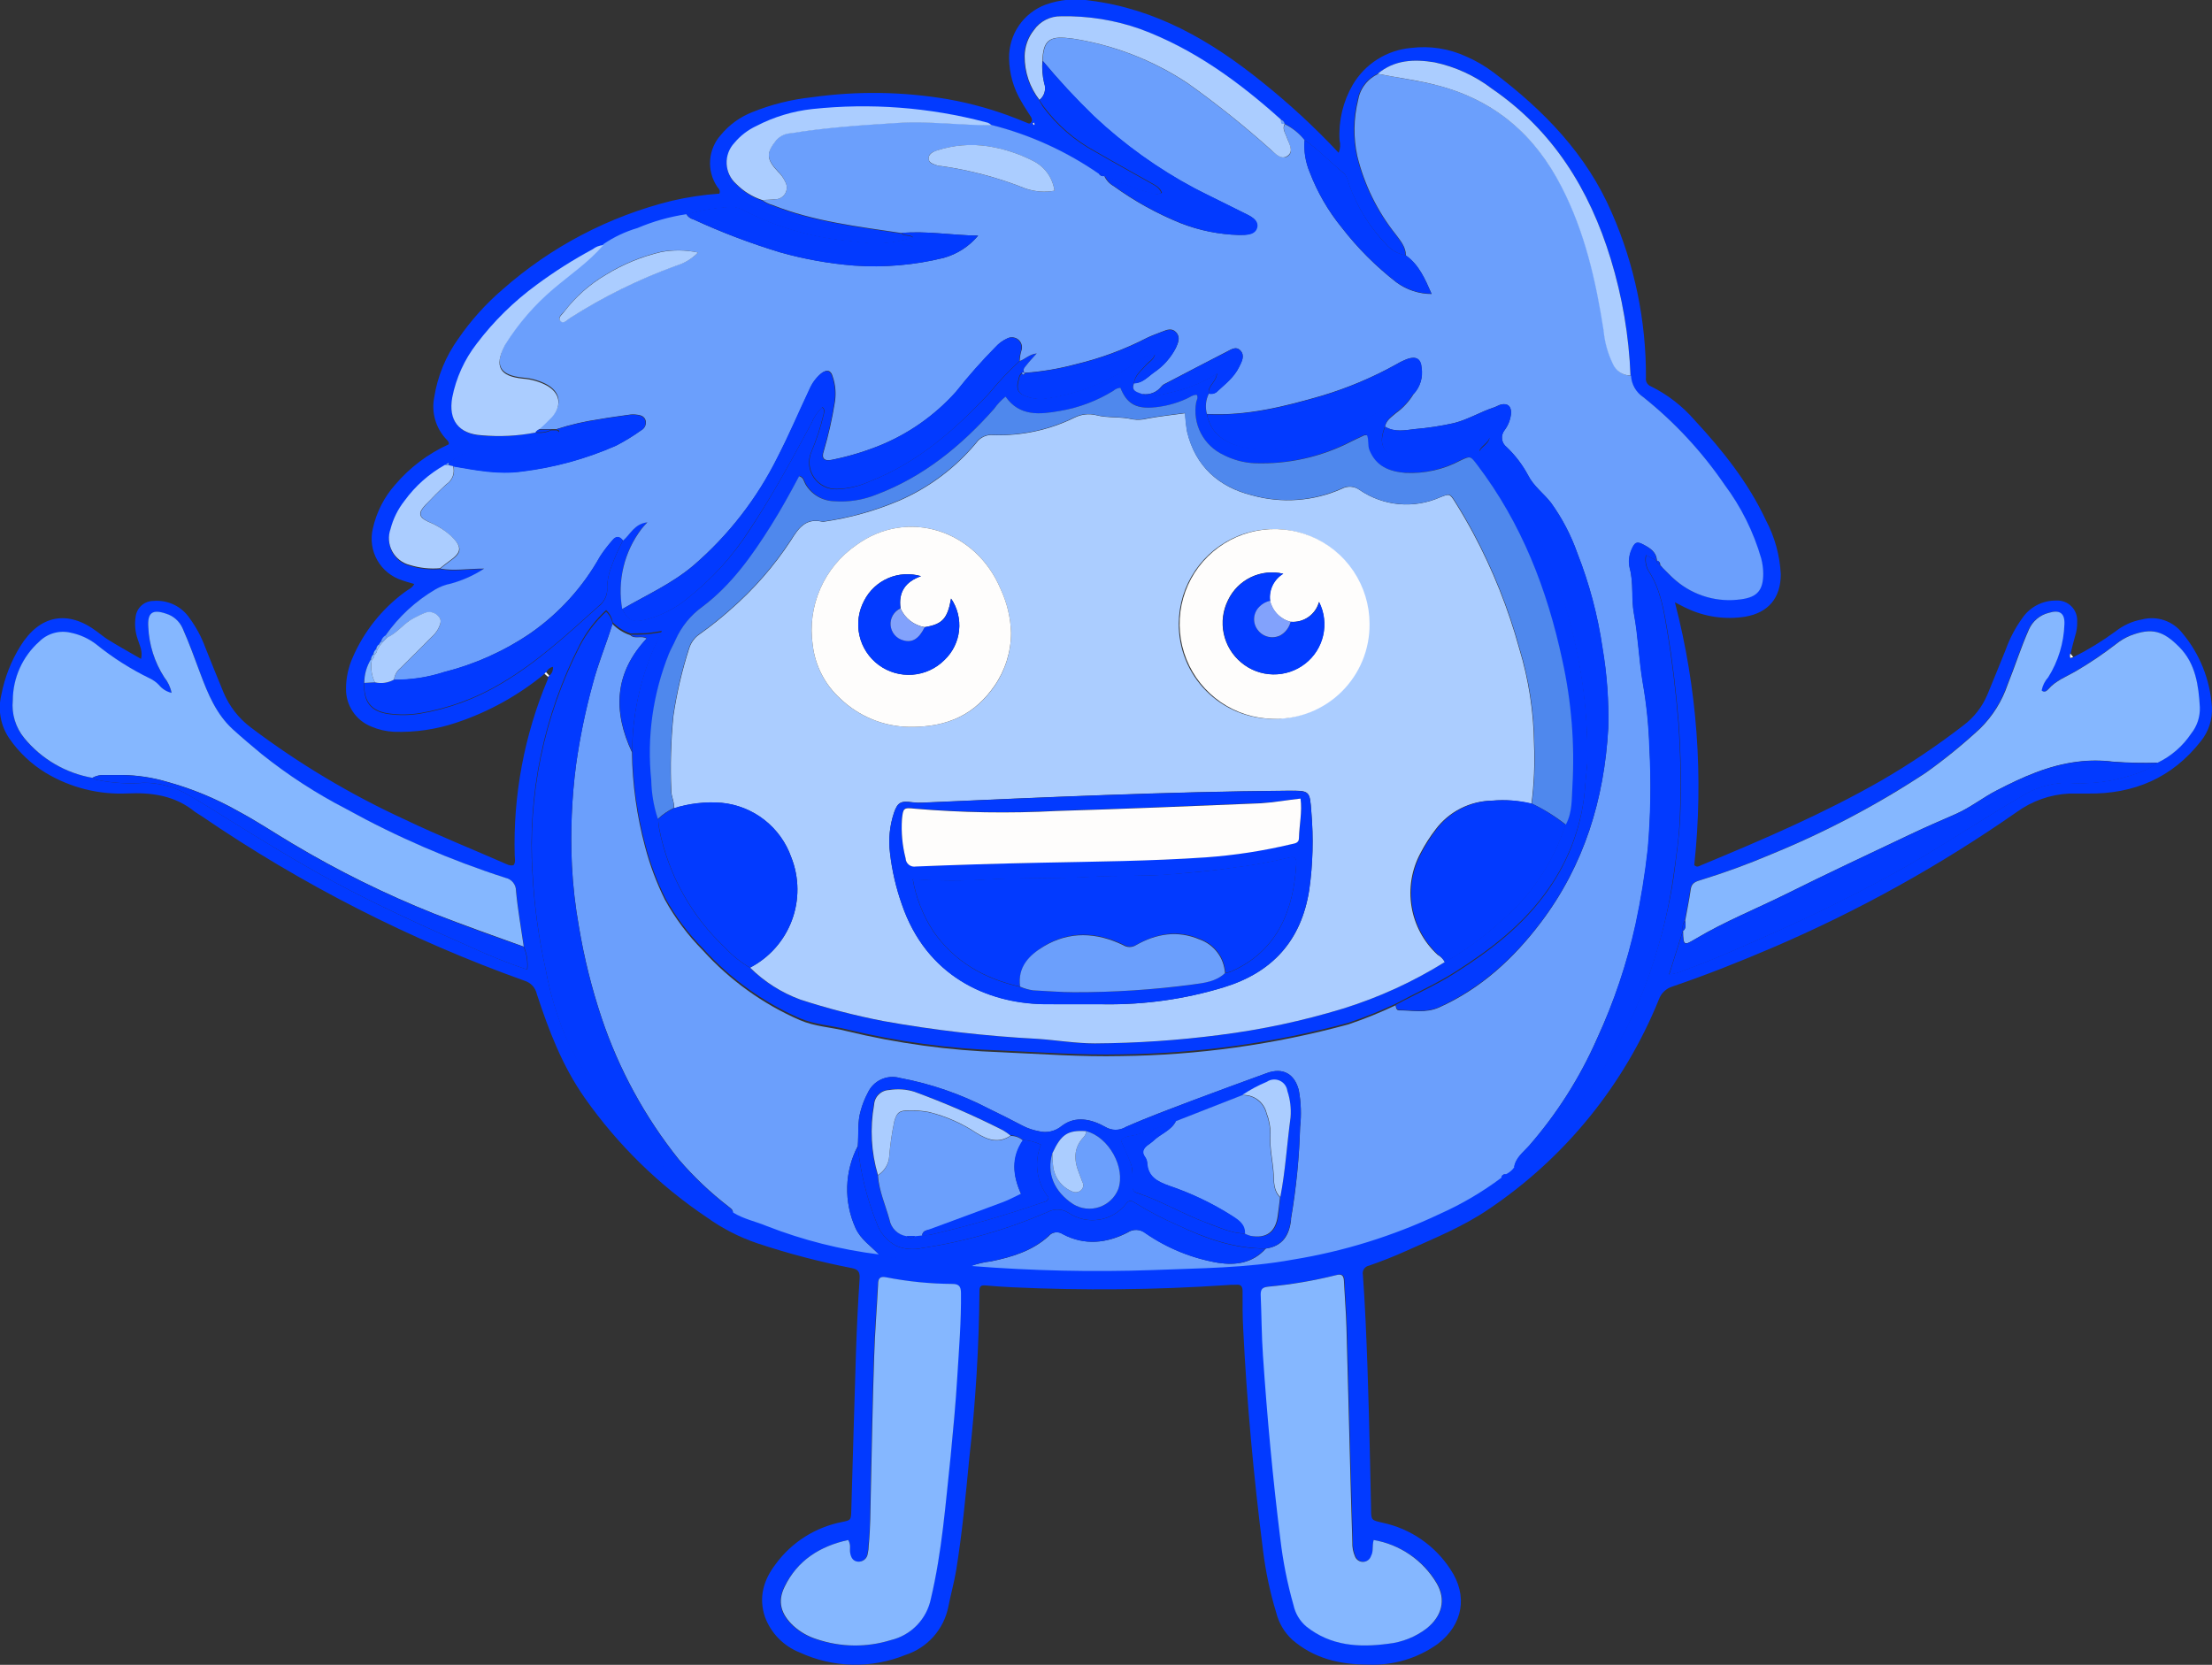 <svg width="275" height="207" viewBox="0 0 275 207" fill="none" xmlns="http://www.w3.org/2000/svg">
<rect x="0" y="0" width="275" height="207" fill="#333333" stroke="none"/>
<g clip-path="url(#clip0_4120_63717)">
<path fill-rule="evenodd" clip-rule="evenodd" d="M67.698 83.787C64.46 86.457 60.758 88.508 56.777 89.839C54.261 90.691 51.612 91.079 48.958 90.987C48.003 90.941 47.063 90.724 46.185 90.347C45.238 89.976 44.428 89.325 43.861 88.481C43.295 87.637 43.001 86.64 43.018 85.624C43.021 84.296 43.3 82.984 43.838 81.77C45.234 78.536 47.462 75.73 50.295 73.636C50.697 73.316 51.231 73.144 51.501 72.611C50.984 72.455 50.476 72.332 49.992 72.151C48.685 71.739 47.584 70.848 46.908 69.657C46.232 68.466 46.032 67.063 46.349 65.731C46.795 63.701 47.752 61.818 49.13 60.262C50.954 58.119 53.229 56.405 55.792 55.243C55.842 54.923 55.62 54.768 55.448 54.579C54.815 53.895 54.352 53.072 54.097 52.176C53.842 51.279 53.801 50.336 53.979 49.421C54.391 46.791 55.414 44.295 56.966 42.132C58.53 39.854 60.383 37.79 62.48 35.99C68.505 30.671 75.728 26.888 83.533 24.961C85.473 24.511 87.446 24.215 89.432 24.075C89.621 23.608 89.276 23.411 89.129 23.165C88.498 22.2 88.201 21.054 88.286 19.904C88.37 18.755 88.831 17.664 89.596 16.802C90.643 15.527 91.999 14.542 93.535 13.94C95.898 12.985 98.384 12.364 100.919 12.095C106.548 11.299 112.266 11.382 117.87 12.341C120.791 12.861 123.652 13.671 126.411 14.76C126.805 14.916 127.232 15.096 127.593 15.236C127.773 15.293 127.962 15.473 128.175 15.236C128.389 14.998 128.29 14.76 128.175 14.539C127.781 13.907 127.355 13.3 126.994 12.653C126.002 11.011 125.469 9.133 125.451 7.216C125.432 5.775 125.859 4.363 126.674 3.173C127.49 1.984 128.653 1.076 130.005 0.574C131.757 -0.054 133.64 -0.229 135.477 0.066C143.732 1.099 150.566 5.084 156.884 10.176C160.273 12.884 163.462 15.832 166.426 18.999C166.629 18.491 166.666 17.931 166.533 17.4C166.399 15.004 166.969 12.621 168.174 10.545C168.928 9.26 169.98 8.173 171.24 7.376C172.5 6.578 173.933 6.093 175.418 5.961C177.75 5.671 180.116 6.034 182.253 7.011C183.477 7.542 184.634 8.216 185.699 9.02C191.918 13.71 197.243 19.172 200.377 26.445C203.214 32.906 204.662 39.89 204.627 46.945C204.588 47.173 204.63 47.407 204.745 47.608C204.86 47.809 205.042 47.963 205.259 48.044C207.311 49.059 209.141 50.473 210.642 52.201C214.145 55.981 217.353 59.991 219.552 64.706C220.646 66.776 221.273 69.059 221.39 71.397C221.39 74.333 219.856 76.186 216.959 76.678C214.48 77.071 211.939 76.702 209.673 75.62C209.239 75.431 208.853 75.194 208.229 74.89C210.998 85.546 211.812 96.614 210.633 107.559C210.986 107.92 211.265 107.666 211.536 107.559C219.166 104.394 226.756 101.138 233.935 97.022C237.464 94.973 240.855 92.694 244.084 90.2C245.406 89.209 246.439 87.884 247.079 86.362C247.859 84.509 248.589 82.631 249.352 80.778C249.854 79.379 250.55 78.056 251.419 76.85C251.885 76.168 252.512 75.612 253.245 75.232C253.978 74.851 254.794 74.658 255.62 74.669C255.966 74.647 256.312 74.697 256.636 74.818C256.96 74.938 257.256 75.126 257.503 75.368C257.75 75.61 257.943 75.902 258.069 76.223C258.196 76.545 258.253 76.89 258.238 77.236C258.261 77.872 258.172 78.508 257.975 79.113C257.762 79.827 257.598 80.548 257.417 81.262C257.31 81.434 257.245 81.631 257.417 81.787C257.589 81.942 257.647 81.737 257.778 81.704C259.619 80.78 261.378 79.702 263.037 78.482C263.995 77.731 265.122 77.227 266.319 77.014C267.228 76.782 268.184 76.82 269.072 77.123C269.959 77.426 270.739 77.981 271.316 78.72C273.477 81.302 274.761 84.504 274.984 87.863C275.083 89.42 274.591 90.958 273.605 92.168C270.052 96.71 265.318 98.728 259.608 98.67C258.787 98.67 258.016 98.67 257.22 98.67C254.888 98.791 252.64 99.582 250.747 100.95C241.23 107.593 231.057 113.245 220.389 117.817C216.286 119.572 212.184 121.204 207.959 122.647C207.56 122.762 207.195 122.972 206.894 123.257C206.593 123.542 206.364 123.895 206.227 124.287C201.935 134.876 194.579 143.944 185.1 150.33C181.917 152.511 178.298 153.971 174.778 155.553C173.285 156.226 171.751 156.824 170.2 157.366C170.074 157.388 169.954 157.436 169.846 157.506C169.739 157.576 169.647 157.667 169.576 157.773C169.505 157.88 169.456 157.999 169.432 158.125C169.408 158.251 169.41 158.38 169.437 158.505C169.577 160.408 169.683 162.31 169.774 164.245C170.135 172.027 170.29 179.825 170.455 187.607C170.455 189.034 170.496 189.009 171.882 189.329C175.35 190.066 178.383 192.148 180.317 195.118C182.524 198.398 181.892 201.998 178.741 204.401C176.219 206.208 173.161 207.113 170.061 206.967C166.59 206.967 163.357 206.229 160.625 203.851C159.658 202.944 158.974 201.776 158.656 200.489C157.885 197.953 157.336 195.355 157.015 192.724C155.858 183.573 155.005 174.389 154.554 165.172C154.472 163.639 154.472 162.105 154.48 160.564C154.48 159.957 154.291 159.67 153.659 159.744C153.241 159.744 152.839 159.744 152.388 159.793C143.547 160.385 134.679 160.472 125.829 160.055C124.713 160.006 123.605 159.916 122.498 159.826C121.964 159.785 121.759 159.924 121.767 160.523C121.711 167.439 121.292 174.347 120.512 181.219C120.061 185.91 119.626 190.6 118.871 195.258C118.617 196.775 118.198 198.251 117.903 199.759C117.63 201.146 116.991 202.435 116.052 203.492C115.113 204.549 113.907 205.336 112.562 205.77C110.469 206.62 108.224 207.032 105.966 206.98C103.708 206.928 101.485 206.413 99.434 205.467C98.441 205.076 97.542 204.481 96.795 203.719C96.049 202.958 95.472 202.047 95.102 201.047C94.281 198.587 94.938 196.43 96.423 194.487C98.416 191.759 101.367 189.884 104.685 189.239C105.784 189.018 105.801 189.009 105.834 187.763C106.03 181.244 106.203 174.725 106.416 168.206C106.515 165.139 106.662 162.064 106.867 158.997C106.933 158.112 106.662 157.808 105.817 157.653C101.866 156.881 97.969 155.857 94.15 154.586C91.938 153.837 89.848 152.768 87.947 151.412C81.984 147.422 76.811 142.366 72.686 136.497C69.888 132.503 68.223 128.116 66.738 123.59C66.654 123.209 66.471 122.857 66.207 122.569C65.943 122.281 65.609 122.067 65.236 121.95C51.013 116.864 37.501 109.975 25.033 101.45C24.77 101.27 24.483 101.122 24.212 100.925C21.751 98.908 18.846 98.514 15.827 98.654C12.258 98.82 8.72 97.924 5.661 96.079C3.887 94.993 2.358 93.549 1.173 91.84C0.628 91.049 0.257 90.153 0.084 89.208C-0.088 88.264 -0.058 87.294 0.172 86.362C0.584 84.236 1.379 82.202 2.519 80.36C4.923 76.457 8.418 75.784 12.061 78.531C12.529 78.876 12.98 79.253 13.472 79.556C14.785 80.376 16.114 81.098 17.534 81.926C17.78 80.95 17.328 80.196 17.115 79.466C16.801 78.561 16.716 77.591 16.869 76.645C16.94 76.114 17.201 75.626 17.604 75.272C18.006 74.918 18.523 74.721 19.06 74.718C19.937 74.64 20.82 74.799 21.615 75.179C22.41 75.558 23.089 76.144 23.581 76.875C24.395 77.989 25.05 79.212 25.525 80.507C26.28 82.369 27.01 84.246 27.79 86.1C28.51 87.813 29.671 89.307 31.154 90.429C37.123 94.937 43.563 98.786 50.361 101.909C54.521 103.902 58.795 105.607 63.013 107.461C63.265 107.592 63.554 107.635 63.833 107.584C64.137 107.223 63.997 106.764 63.989 106.37C63.783 98.857 65.184 91.387 68.1 84.46C68.135 84.359 68.154 84.254 68.157 84.148C68.19 84.136 68.22 84.116 68.244 84.091C68.268 84.065 68.286 84.034 68.297 84.001C68.458 83.872 68.583 83.704 68.66 83.513C68.738 83.322 68.765 83.114 68.74 82.91C68.559 82.948 68.391 83.03 68.248 83.147C68.105 83.263 67.992 83.413 67.919 83.582C67.824 83.624 67.746 83.696 67.698 83.787ZM206.4 70.266C206.401 70.341 206.43 70.414 206.482 70.47C206.533 70.526 206.603 70.561 206.679 70.569C207.245 71.126 207.77 71.725 208.385 72.209C209.488 73.127 210.771 73.804 212.152 74.195C213.533 74.586 214.981 74.683 216.401 74.48C218.436 74.21 219.166 73.308 219.142 71.291C219.137 70.657 219.054 70.026 218.896 69.413C217.94 66.098 216.392 62.984 214.326 60.221C211.512 56.105 208.099 52.432 204.201 49.323C203.763 49.028 203.4 48.635 203.141 48.175C202.882 47.715 202.733 47.201 202.708 46.674C202.514 41.759 201.687 36.889 200.246 32.185C197.596 23.55 193.059 16.22 185.477 11.021C183.369 9.41 180.927 8.29 178.331 7.741C175.87 7.331 173.408 7.413 171.275 9.168C170.621 9.468 170.051 9.924 169.615 10.496C169.179 11.068 168.889 11.738 168.773 12.448C168.215 14.714 168.181 17.078 168.674 19.36C169.541 22.919 171.174 26.246 173.457 29.11C174.04 29.93 174.746 30.66 174.721 31.75C173.774 31.579 172.917 31.079 172.301 30.34C170.281 28.243 168.724 25.745 167.731 23.009C167.525 22.476 167.468 21.861 166.976 21.468C165.335 20.147 163.891 18.581 162.135 17.368C161.473 16.527 160.632 15.844 159.673 15.367C159.659 15.245 159.606 15.132 159.522 15.043C159.437 14.954 159.326 14.895 159.206 14.875C153.971 10.193 148.351 6.093 141.705 3.608C138.545 2.493 135.21 1.957 131.859 2.025C131.197 2.011 130.542 2.16 129.952 2.461C129.362 2.761 128.856 3.203 128.479 3.747C127.748 4.667 127.344 5.804 127.33 6.978C127.317 8.949 127.968 10.866 129.176 12.423C129.313 12.705 129.467 12.979 129.636 13.243C131.361 15.568 133.577 17.485 136.126 18.86C138.415 20.188 140.729 21.459 143.034 22.763C143.567 23.067 144.158 23.329 144.371 24.009C143.658 24.337 143.075 24.009 142.476 23.846C140.671 23.403 139.047 22.492 137.283 21.935C137.228 21.815 137.13 21.72 137.008 21.669C136.886 21.619 136.749 21.617 136.626 21.664C132.575 18.853 128.05 16.792 123.269 15.58C123.079 15.398 122.833 15.286 122.571 15.26C115.547 13.406 108.242 12.851 101.017 13.62C98.591 13.883 96.234 14.595 94.068 15.719C93.008 16.211 92.069 16.93 91.319 17.827C90.991 18.175 90.737 18.587 90.571 19.036C90.405 19.485 90.331 19.963 90.354 20.441C90.377 20.92 90.496 21.388 90.704 21.82C90.912 22.251 91.205 22.636 91.565 22.952C92.462 23.858 93.562 24.538 94.773 24.936C95.153 25.217 95.582 25.425 96.037 25.551C101.181 27.601 106.638 28.2 112.045 29.036C112.414 29.422 113.013 29.167 113.521 29.536C112.028 30.028 110.466 30.28 108.894 30.282C107.721 30.282 106.58 30.102 105.423 29.963C100.944 29.541 96.585 28.278 92.575 26.24C92.087 25.923 91.516 25.758 90.934 25.764C89.041 25.832 87.165 26.146 85.354 26.699C83.238 27.051 81.175 27.674 79.217 28.552C77.723 28.992 76.305 29.662 75.016 30.537C74.54 30.572 74.083 30.746 73.704 31.037C71.281 32.337 68.955 33.812 66.746 35.449C63.923 37.512 61.416 39.976 59.304 42.763C57.774 44.731 56.729 47.032 56.252 49.479C55.76 52.299 57.072 53.989 59.928 54.161C62.144 54.347 64.376 54.22 66.557 53.784C67.224 53.895 67.909 53.797 68.518 53.505H69.125C69.224 53.505 69.355 53.562 69.412 53.636C69.47 53.71 69.412 53.8 69.298 53.857C66.278 55.21 63.3 56.777 59.821 56.367C59.086 56.276 58.34 56.342 57.633 56.562C56.926 56.781 56.273 57.147 55.719 57.638L55.317 57.908C53.336 59.016 51.62 60.541 50.287 62.377C49.47 63.414 48.878 64.609 48.548 65.887C48.388 66.338 48.325 66.817 48.362 67.294C48.4 67.771 48.536 68.234 48.763 68.655C48.99 69.076 49.303 69.445 49.682 69.738C50.06 70.031 50.495 70.241 50.96 70.356C52.172 70.73 53.445 70.866 54.709 70.758C56.35 71.085 58.098 70.758 60.157 70.758C58.877 71.594 57.474 72.225 55.998 72.627C55.324 72.758 54.678 73.002 54.086 73.349C51.628 74.793 49.512 76.751 47.883 79.089C47.75 79.169 47.635 79.275 47.543 79.4C47.452 79.525 47.386 79.668 47.35 79.819C47.268 79.942 47.186 80.073 47.096 80.196C46.995 80.263 46.91 80.351 46.848 80.455C46.785 80.558 46.747 80.674 46.734 80.794C46.545 80.951 46.422 81.174 46.39 81.418C46.212 81.589 46.104 81.819 46.086 82.065C45.547 82.947 45.263 83.96 45.266 84.993C45.184 87.297 46.086 88.494 48.359 88.797C49.624 88.966 50.906 88.95 52.166 88.748C55.725 88.152 59.142 86.898 62.242 85.05C66.754 82.41 70.561 78.876 74.417 75.407C74.79 75.129 75.085 74.76 75.272 74.334C75.459 73.909 75.532 73.442 75.484 72.98C75.505 72.186 75.657 71.402 75.935 70.659C76.357 69.465 76.864 68.303 77.453 67.182C78.372 66.412 78.873 65.091 80.489 64.903C80.161 65.296 79.948 65.518 79.759 65.723C78.692 67.129 77.927 68.741 77.514 70.457C77.1 72.173 77.046 73.956 77.355 75.694C78.003 77.022 78.602 77.334 79.956 77.104C82.033 76.632 83.966 75.667 85.592 74.292C88.539 71.961 91.084 69.163 93.124 66.01C95.996 61.68 98.457 57.121 100.919 52.554C101.204 51.835 101.64 51.186 102.199 50.651C102.535 50.93 102.437 51.192 102.388 51.471C102.015 53.069 101.507 54.633 100.87 56.145C100.635 56.666 100.539 57.238 100.59 57.807C100.64 58.376 100.837 58.922 101.16 59.393C101.483 59.864 101.922 60.244 102.434 60.497C102.946 60.75 103.515 60.866 104.086 60.836C105.48 60.778 106.849 60.446 108.115 59.86C114.038 57.539 118.682 53.48 122.965 48.937C124.133 47.503 125.402 46.155 126.764 44.903C127.437 44.673 127.945 44.083 128.881 43.96C128.372 44.534 127.97 44.952 127.617 45.403C127.412 45.674 127.068 45.953 127.355 46.371C127.333 46.344 127.306 46.322 127.275 46.306C127.243 46.291 127.209 46.283 127.174 46.283C127.139 46.283 127.105 46.291 127.074 46.306C127.043 46.322 127.015 46.344 126.994 46.371C126.8 46.553 126.675 46.796 126.641 47.06C126.231 48.462 126.526 48.978 127.921 49.388C128.69 49.605 129.499 49.639 130.284 49.487C134.195 48.91 137.911 47.405 141.122 45.1C141.814 44.501 142.673 44.129 143.584 44.034C143.379 44.739 142.763 44.977 142.435 45.395C141.853 46.076 141.09 46.617 140.975 47.609C140.564 48.626 141.377 48.716 141.992 48.962C142.264 49.13 142.571 49.235 142.889 49.269C143.207 49.303 143.528 49.265 143.83 49.159C144.818 48.979 145.796 48.746 146.759 48.462C148.364 48.017 149.892 47.328 151.288 46.42C151.157 47.552 150.082 47.978 150.279 48.929C149.88 49.715 149.792 50.623 150.033 51.471C150.517 53.931 152.264 55.038 154.496 55.571C156.628 56.021 158.838 55.95 160.937 55.366C165.295 54.453 169.414 52.64 173.031 50.044C173.79 49.369 174.75 48.963 175.763 48.888C175.199 49.836 174.445 50.657 173.548 51.299C172.998 51.775 172.35 52.185 172.194 52.98C171.3 55.219 171.89 56.391 174.196 56.875C174.703 57.033 175.233 57.102 175.763 57.08C177.925 56.86 180.039 56.307 182.031 55.44C183.043 54.941 184.112 54.566 185.215 54.325C184.993 55.145 184.198 55.358 183.91 56.039C184.534 56.601 185.125 57.198 185.683 57.826C188.488 61.15 190.733 64.908 192.328 68.954C195.704 76.915 197.419 85.481 197.366 94.127C197.366 95.234 197.178 96.341 197.104 97.407C196.812 102.126 195.209 106.669 192.476 110.527C189.457 114.873 185.346 118.022 180.94 120.818C178.569 122.327 176.017 123.451 173.556 124.779C171.643 125.685 169.678 126.479 167.673 127.157C158.463 129.665 148.97 130.988 139.424 131.093C134.435 131.2 129.463 130.839 124.491 130.617C118.024 130.397 111.597 129.518 105.308 127.993C103.372 127.501 101.354 127.411 99.459 126.616C94.881 124.616 90.782 121.667 87.43 117.965C85.572 116.087 83.981 113.963 82.704 111.651C81.664 109.553 80.839 107.355 80.243 105.091C79.21 101.252 78.658 97.299 78.602 93.324C78.634 88.144 79.897 83.046 82.286 78.449C81.465 78.572 80.875 78.679 80.308 78.72C79.742 78.761 79.045 78.72 78.413 78.769C77.566 78.486 76.797 78.006 76.173 77.367C76.074 76.785 75.786 76.251 75.353 75.85C74.019 77.085 72.908 78.541 72.071 80.155C67.594 88.92 65.562 98.73 66.188 108.551C66.405 112.564 66.954 116.552 67.829 120.474C68.399 123.6 69.338 126.647 70.627 129.551C74.323 136.928 79.799 143.269 86.561 148.001C87.902 149.12 89.433 149.989 91.081 150.568C92.394 151.388 93.92 151.683 95.323 152.273C99.793 154.013 104.462 155.192 109.222 155.783C110.685 156.155 112.179 156.394 113.686 156.496C116.024 156.808 118.354 157.111 120.709 157.21C128.214 157.81 135.747 157.979 143.272 157.718C149.089 157.48 154.898 157.48 160.674 156.423C167.005 155.394 173.159 153.478 178.955 150.732C181.664 149.521 184.228 148.011 186.602 146.23C186.728 146.22 186.848 146.174 186.949 146.096C187.049 146.019 187.125 145.915 187.168 145.795C187.578 145.605 187.929 145.307 188.185 144.934C189.309 144.467 189.974 143.458 190.802 142.663C192.706 140.818 194.823 139.162 196.414 137.038C200.74 131.393 203.986 125 205.989 118.178C206.904 115.193 207.6 112.145 208.073 109.06C208.402 106.542 208.779 104.033 208.894 101.499C209.044 97.636 208.981 93.769 208.705 89.913C208.393 86.05 207.942 82.221 207.302 78.433C206.884 75.973 206.482 73.414 205.103 71.192C204.884 70.882 204.732 70.528 204.657 70.156C204.582 69.783 204.586 69.399 204.668 69.027L205.94 69.7C205.939 69.823 205.98 69.943 206.056 70.04C206.132 70.137 206.239 70.205 206.359 70.233L206.4 70.266ZM209.198 115.775L207.499 121.138C208.144 121.079 208.774 120.91 209.362 120.638C213.3 119.211 217.107 117.473 220.93 115.775C226.362 113.354 231.665 110.691 236.839 107.789C241.762 105.001 246.472 101.803 251.378 98.965C253.043 97.911 254.97 97.343 256.941 97.325C258.848 97.466 260.765 97.356 262.644 96.998C264.596 96.522 266.557 96.079 268.206 94.825C269.883 94.014 271.314 92.772 272.35 91.225C273.094 90.297 273.481 89.133 273.441 87.945C273.285 85.247 273.014 82.606 270.914 80.483C268.814 78.359 267.509 78.023 264.801 79.031C264.163 79.294 263.566 79.647 263.029 80.081C261.435 81.313 259.763 82.442 258.024 83.459C256.843 84.148 255.522 84.624 254.595 85.706C254.439 85.886 254.127 86.182 253.774 85.846C253.892 85.234 254.176 84.667 254.595 84.206C255.837 82.219 256.53 79.938 256.605 77.596C256.662 76.235 255.973 75.792 254.652 76.202C254.11 76.335 253.605 76.592 253.178 76.952C252.751 77.311 252.413 77.765 252.191 78.277C251.206 80.507 250.468 82.836 249.557 85.099C248.858 87.166 247.687 89.042 246.135 90.577C243.999 92.561 241.735 94.405 239.358 96.096C233.288 100.095 226.841 103.492 220.11 106.239C217.283 107.441 214.397 108.497 211.462 109.404C210.839 109.593 210.256 109.74 210.149 110.56C209.969 111.872 209.69 113.168 209.46 114.472C209.332 114.66 209.244 114.874 209.203 115.098C209.163 115.323 209.169 115.553 209.222 115.775H209.198ZM81.818 101.835C81.837 102.259 81.881 102.68 81.949 103.098C83.076 108.753 85.945 113.915 90.154 117.858C91.052 118.823 92.086 119.652 93.223 120.318C94.993 122.072 97.12 123.425 99.459 124.287C102.828 125.384 106.261 126.274 109.739 126.952C116.096 128.097 122.52 128.839 128.971 129.174C131.35 129.338 133.722 129.773 136.093 129.74C141.284 129.71 146.468 129.359 151.616 128.69C156.812 128.035 161.942 126.938 166.951 125.41C171.398 124.029 175.65 122.083 179.603 119.621C182.039 118.228 184.319 116.578 186.405 114.701C190.238 111.497 193.083 107.272 194.609 102.516C195.43 101.015 195.356 99.326 195.43 97.711C195.731 92.466 195.308 87.204 194.175 82.073C192.296 73.267 189.104 65.034 183.607 57.802C182.786 56.662 182.786 56.654 181.531 57.236C179.415 58.371 177.029 58.904 174.631 58.777C172.694 58.605 171.012 57.957 170.2 55.957C169.954 55.35 170.143 54.694 169.897 54.103C169.782 54.103 169.659 54.038 169.577 54.103C169.043 54.341 168.526 54.604 168.001 54.85C164.267 56.794 160.091 57.735 155.883 57.58C154.574 57.51 153.295 57.169 152.125 56.58C150.911 56.017 149.917 55.068 149.299 53.881C148.682 52.694 148.475 51.337 148.712 50.02C148.753 49.725 148.983 49.429 148.786 49.101C148.277 49.101 147.908 49.421 147.481 49.602C146.127 50.217 144.674 50.584 143.19 50.684C141.122 50.774 140.023 50.061 139.293 48.224C138.974 48.248 138.672 48.375 138.431 48.585C136.398 49.848 134.138 50.703 131.777 51.102C129.316 51.537 126.764 51.832 125.016 49.323C124.468 49.758 123.985 50.269 123.581 50.84C119.478 55.465 114.81 59.294 108.951 61.5C107.273 62.175 105.463 62.455 103.659 62.32C102.941 62.279 102.246 62.057 101.636 61.676C101.026 61.295 100.523 60.766 100.172 60.139C99.975 59.802 99.967 59.319 99.401 59.171C98.31 61.229 97.186 63.271 95.947 65.247C93.567 69.036 91.024 72.684 87.381 75.399C85.928 76.448 84.779 77.862 84.05 79.499C83.796 80.081 83.459 80.63 83.229 81.213C81.222 86.203 80.464 91.607 81.022 96.956C81.039 98.614 81.308 100.259 81.818 101.835ZM11.487 96.71C11.695 96.872 11.946 96.972 12.209 96.998C14.082 97.371 15.998 97.485 17.903 97.334C19.934 97.326 21.926 97.894 23.646 98.974C25.213 99.867 26.731 100.835 28.257 101.786C32.622 104.5 36.995 107.198 41.516 109.642C47.071 112.643 52.814 115.242 58.582 117.776C60.857 118.831 63.188 119.762 65.564 120.564C65.665 119.598 65.518 118.621 65.138 117.727C64.81 115.423 64.391 113.127 64.178 110.814C64.186 110.432 64.06 110.059 63.822 109.759C63.584 109.46 63.248 109.253 62.873 109.174C56.013 106.972 49.383 104.11 43.075 100.63C39.352 98.71 35.828 96.424 32.557 93.808C31.334 92.799 30.095 91.774 28.947 90.708C26.887 88.822 25.861 86.313 24.91 83.771C24.204 81.893 23.556 79.991 22.711 78.162C22.521 77.726 22.238 77.337 21.882 77.021C21.527 76.706 21.107 76.471 20.651 76.334C19.011 75.751 18.329 76.186 18.444 77.974C18.538 80.207 19.226 82.376 20.438 84.255C20.893 84.813 21.203 85.475 21.341 86.182C20.734 86.042 20.189 85.708 19.79 85.231C19.469 84.89 19.088 84.612 18.666 84.41C16.278 83.254 14.031 81.826 11.971 80.155C11.042 79.445 9.965 78.955 8.82 78.72C8.125 78.553 7.399 78.568 6.711 78.762C6.023 78.955 5.396 79.322 4.89 79.827C3.863 80.745 3.04 81.868 2.475 83.124C1.91 84.379 1.614 85.74 1.608 87.117C1.524 87.96 1.609 88.812 1.857 89.623C2.105 90.433 2.511 91.187 3.052 91.84C5.196 94.413 8.186 96.139 11.487 96.71ZM170.775 191.477C170.561 192.297 170.775 192.871 170.52 193.421C170.458 193.627 170.334 193.809 170.166 193.943C169.997 194.077 169.792 194.157 169.577 194.171C169.362 194.185 169.148 194.134 168.963 194.023C168.778 193.912 168.632 193.748 168.543 193.552C168.283 192.97 168.162 192.336 168.19 191.699C168.092 188.468 167.999 185.237 167.911 182.007C167.755 176.34 167.624 170.674 167.46 165.008C167.402 163.097 167.238 161.195 167.148 159.268C167.148 158.587 166.902 158.325 166.172 158.522C163.399 159.217 160.576 159.697 157.729 159.957C157.097 160.031 156.761 160.195 156.794 160.916C156.908 163.458 156.9 166.008 157.081 168.542C157.63 176.144 158.295 183.745 159.239 191.313C159.563 194.103 160.112 196.861 160.88 199.563C161.096 200.6 161.65 201.537 162.455 202.228C165.491 204.63 168.978 204.835 172.571 204.36C174.325 204.178 175.994 203.517 177.396 202.449C179.307 200.932 179.857 198.874 178.626 196.816C177.784 195.41 176.645 194.204 175.289 193.282C173.933 192.36 172.393 191.744 170.775 191.477ZM105.448 191.477C101.953 192.24 99.13 194.011 97.498 197.308C96.57 199.177 97.054 200.735 98.605 202.178C99.433 202.926 100.412 203.485 101.477 203.818C104.458 204.83 107.683 204.873 110.691 203.941C111.928 203.65 113.056 203.01 113.94 202.097C114.824 201.184 115.428 200.037 115.679 198.792C117.074 192.945 117.509 186.984 118.141 181.039C118.485 177.759 118.797 174.479 118.961 171.24C119.175 167.755 119.462 164.27 119.421 160.769C119.421 159.949 119.166 159.67 118.338 159.653C115.583 159.636 112.836 159.361 110.133 158.833C109.312 158.653 109.148 159.047 109.115 159.744C108.968 162.704 108.722 165.664 108.631 168.624C108.443 174.29 108.336 179.948 108.213 185.615C108.164 187.788 108.213 189.96 107.959 192.117C107.953 192.487 107.909 192.855 107.827 193.216C107.786 193.511 107.631 193.778 107.394 193.959C107.158 194.14 106.859 194.221 106.564 194.183C105.957 194.101 105.743 193.626 105.637 193.044C105.62 192.568 105.842 192.076 105.448 191.477ZM128.618 15.441C128.618 15.375 128.544 15.309 128.503 15.244C128.462 15.178 128.405 15.318 128.405 15.342C128.429 15.417 128.462 15.488 128.503 15.555C128.546 15.521 128.584 15.483 128.618 15.441Z" fill="#023AFF"/>
<path fill-rule="evenodd" clip-rule="evenodd" d="M142.009 48.995C141.393 48.749 140.581 48.659 140.991 47.642C142.033 47.642 142.706 46.822 143.453 46.305C144.602 45.539 145.539 44.496 146.177 43.271C146.472 42.632 146.776 41.951 146.25 41.344C145.725 40.737 145.094 40.983 144.486 41.23C143.879 41.475 143.198 41.705 142.583 42.008C139.773 43.457 136.798 44.558 133.722 45.288C131.641 45.848 129.512 46.205 127.363 46.355C127.076 45.936 127.42 45.657 127.626 45.387C127.978 44.936 128.38 44.518 128.889 43.944C127.954 44.05 127.445 44.657 126.772 44.887C126.788 44.41 126.871 43.938 127.018 43.484C127.077 43.251 127.066 43.005 126.988 42.776C126.909 42.548 126.766 42.348 126.576 42.2C126.386 42.051 126.157 41.961 125.916 41.94C125.676 41.919 125.434 41.969 125.222 42.082C124.689 42.326 124.212 42.674 123.819 43.107C122.077 44.872 120.433 46.73 118.896 48.675C116.241 51.649 112.933 53.968 109.23 55.448C107.371 56.187 105.449 56.757 103.487 57.154C102.486 57.375 102.1 56.998 102.42 56.08C103.001 54.11 103.456 52.105 103.782 50.077C103.972 48.979 103.882 47.851 103.52 46.797C103.298 45.977 102.749 45.904 102.076 46.453C101.473 46.973 100.996 47.624 100.681 48.355C99.368 51.184 98.121 54.054 96.702 56.826C94.144 61.966 90.585 66.544 86.232 70.29C83.533 72.586 80.35 73.988 77.355 75.735C77.046 73.997 77.1 72.214 77.514 70.498C77.927 68.782 78.692 67.17 79.759 65.764C79.948 65.518 80.161 65.296 80.489 64.944C78.848 65.132 78.372 66.453 77.453 67.223C77.027 66.666 76.567 66.658 76.149 67.182C75.588 67.815 75.072 68.486 74.606 69.191C72.486 72.981 69.532 76.239 65.967 78.72C62.69 80.96 59.043 82.603 55.194 83.574C53.189 84.227 51.091 84.548 48.983 84.525C49.055 83.951 49.35 83.427 49.803 83.066C51.083 81.811 52.347 80.54 53.61 79.269C53.969 78.959 54.269 78.586 54.496 78.17C54.718 77.678 54.98 77.145 54.554 76.703C54.36 76.45 54.091 76.266 53.786 76.176C53.481 76.086 53.155 76.095 52.855 76.202C52.373 76.4 51.901 76.624 51.444 76.875C50.197 77.49 49.409 78.703 48.162 79.269L47.916 79.031C49.545 76.693 51.661 74.735 54.119 73.291C54.711 72.944 55.357 72.7 56.031 72.57C57.506 72.168 58.91 71.537 60.19 70.7C58.131 70.7 56.424 71.004 54.742 70.7C55.112 70.405 55.473 70.102 55.858 69.831C57.499 68.708 57.499 68.06 56.129 66.699C55.31 65.938 54.363 65.327 53.331 64.895C52.051 64.312 51.977 63.771 52.946 62.763C53.766 61.885 54.636 61 55.547 60.196C55.904 59.959 56.175 59.613 56.323 59.211C56.471 58.808 56.486 58.369 56.367 57.958C59.198 58.441 61.971 59.015 64.941 58.597C68.963 58.107 72.891 57.029 76.6 55.399C77.679 54.845 78.716 54.212 79.701 53.505C79.918 53.397 80.093 53.22 80.197 53.001C80.301 52.783 80.329 52.536 80.276 52.3C80.112 51.684 79.562 51.594 79.029 51.537C78.819 51.516 78.607 51.516 78.397 51.537C77.1 51.725 75.796 51.889 74.508 52.119C72.698 52.38 70.914 52.794 69.175 53.357H68.567H66.927C67.536 52.843 68.117 52.296 68.666 51.717C69.946 50.249 69.626 48.683 67.936 47.773C67.042 47.306 66.062 47.027 65.056 46.953C62.135 46.674 61.446 45.444 62.767 42.853L62.84 42.714C64.469 40.105 66.492 37.765 68.838 35.776C70.93 33.997 73.228 32.447 75.041 30.34C76.33 29.465 77.747 28.796 79.242 28.356C81.19 27.526 83.236 26.948 85.33 26.634C85.524 26.953 85.837 27.183 86.2 27.273C89.7 28.888 93.307 30.258 96.997 31.373C99.988 32.217 103.055 32.766 106.154 33.013C109.905 33.283 113.676 32.962 117.329 32.062C119.001 31.596 120.492 30.632 121.603 29.299C118.247 29.249 115.171 28.684 112.045 28.971C106.638 28.151 101.182 27.536 96.037 25.486C95.582 25.36 95.153 25.151 94.774 24.871C95.299 24.871 95.832 24.871 96.357 24.78C96.61 24.781 96.858 24.717 97.078 24.592C97.298 24.468 97.482 24.288 97.611 24.072C97.74 23.855 97.811 23.608 97.815 23.355C97.82 23.103 97.758 22.854 97.637 22.632C97.426 22.139 97.12 21.693 96.734 21.32C95.241 19.737 95.233 18.983 96.546 17.351C97.02 16.851 97.671 16.557 98.359 16.531C100.328 16.203 102.314 15.974 104.308 15.785C106.72 15.555 109.14 15.408 111.552 15.252C115.466 15.006 119.363 15.531 123.269 15.539C128.05 16.748 132.574 18.806 136.626 21.615C136.694 21.723 136.794 21.806 136.911 21.855C137.029 21.903 137.159 21.914 137.283 21.886C137.529 22.416 137.937 22.855 138.448 23.14C141.019 25.003 143.807 26.548 146.751 27.741C149.065 28.648 151.519 29.145 154.004 29.208C154.874 29.208 156.047 29.208 156.244 28.192C156.416 27.29 155.423 26.847 154.603 26.461C152.568 25.436 150.501 24.452 148.49 23.411C143.915 20.977 139.685 17.943 135.912 14.391C133.702 12.229 131.606 9.952 129.636 7.569C129.718 5.109 130.456 4.469 132.868 4.756H133.024C138.269 5.524 143.277 7.448 147.686 10.389C151.258 12.929 154.685 15.667 157.95 18.589C158.599 19.131 159.329 19.942 160.108 19.409C160.888 18.876 160.248 17.851 159.985 17.081C159.797 16.539 159.403 16.039 159.739 15.441C160.698 15.917 161.538 16.601 162.201 17.441C162.089 18.813 162.312 20.192 162.849 21.459C163.796 23.932 165.131 26.237 166.803 28.29C168.775 30.844 171.063 33.136 173.613 35.112C174.88 36.047 176.412 36.553 177.987 36.556C177.166 34.669 176.411 32.939 174.787 31.775C174.787 30.684 174.106 29.93 173.523 29.135C171.239 26.27 169.607 22.943 168.74 19.385C168.247 17.103 168.281 14.739 168.838 12.472C168.955 11.763 169.244 11.092 169.681 10.521C170.117 9.949 170.687 9.493 171.341 9.192C173.868 9.701 176.428 10.012 178.93 10.676C185.97 12.562 190.909 16.876 194.207 23.272C197.096 28.88 198.466 34.932 199.426 41.106C199.552 42.529 199.932 43.918 200.55 45.206C200.727 45.651 201.034 46.031 201.431 46.298C201.827 46.566 202.295 46.708 202.773 46.707C202.799 47.234 202.947 47.748 203.207 48.208C203.466 48.667 203.829 49.061 204.267 49.356C208.165 52.465 211.578 56.138 214.391 60.253C216.457 63.017 218.006 66.131 218.961 69.446C219.12 70.059 219.203 70.69 219.207 71.323C219.207 73.341 218.502 74.243 216.467 74.513C215.037 74.721 213.58 74.625 212.19 74.231C210.8 73.836 209.509 73.153 208.402 72.225C207.786 71.725 207.261 71.127 206.695 70.585L206.416 70.282C206.416 70.02 206.326 69.782 205.998 69.749C205.957 68.626 205.095 68.109 204.275 67.699C203.454 67.289 203.225 67.461 202.863 68.322C202.531 69.054 202.447 69.875 202.626 70.659C203.118 72.521 202.798 74.431 203.151 76.317C203.684 79.163 203.766 82.057 204.25 84.919C204.714 87.564 204.988 90.238 205.071 92.922C205.304 97.144 205.239 101.378 204.874 105.591C204.525 108.728 204.019 111.845 203.356 114.931C202.268 119.82 200.659 124.579 198.556 129.125C196.428 133.97 193.578 138.465 190.105 142.458C189.391 143.278 188.464 143.934 188.259 145.123C188.003 145.496 187.652 145.793 187.242 145.984C186.954 145.984 186.725 146.091 186.675 146.419C184.302 148.199 181.737 149.709 179.029 150.92C173.223 153.673 167.058 155.591 160.715 156.619C154.972 157.677 149.13 157.677 143.313 157.915C135.789 158.176 128.255 158.006 120.75 157.407C121.545 157.12 122.371 156.927 123.211 156.833C125.821 156.3 128.348 155.537 130.366 153.708C130.577 153.449 130.879 153.278 131.21 153.231C131.542 153.184 131.879 153.264 132.155 153.454C134.854 154.889 137.594 154.586 140.195 153.249C140.529 153.022 140.927 152.908 141.33 152.924C141.734 152.94 142.121 153.086 142.435 153.339C145.14 155.206 148.22 156.459 151.46 157.013C153.659 157.349 155.768 157.054 157.376 155.242C159.452 154.947 160.297 153.602 160.51 151.658C160.506 151.607 160.506 151.555 160.51 151.503C161.151 147.745 161.527 143.948 161.634 140.138C161.806 138.607 161.75 137.06 161.47 135.546C160.937 133.496 159.477 132.7 157.491 133.43C154.414 134.553 151.329 135.677 148.261 136.833C145.487 137.883 142.698 138.908 139.99 140.113C139.602 140.352 139.154 140.479 138.698 140.479C138.242 140.479 137.794 140.352 137.406 140.113C135.707 139.162 133.738 138.678 132.007 139.998C131.611 140.33 131.142 140.562 130.638 140.675C130.134 140.788 129.61 140.778 129.111 140.646C128.437 140.523 127.784 140.302 127.174 139.99C125.763 139.252 124.352 138.53 122.916 137.842C119.438 136.031 115.711 134.746 111.856 134.029C111.084 133.816 110.261 133.884 109.535 134.222C108.809 134.56 108.227 135.146 107.893 135.874C107.516 136.573 107.222 137.313 107.015 138.079C106.58 139.531 106.769 141.023 106.646 142.491C105.829 144.059 105.379 145.792 105.331 147.559C105.282 149.326 105.637 151.081 106.367 152.692C106.999 154.11 108.27 154.914 109.271 155.972C104.511 155.381 99.842 154.202 95.373 152.462C93.969 151.872 92.443 151.576 91.131 150.757C91.131 150.404 90.844 150.232 90.589 150.027C88.326 148.284 86.247 146.314 84.386 144.147C80.187 138.896 76.943 132.948 74.803 126.575C73.564 122.878 72.621 119.088 71.981 115.242C71.525 112.708 71.232 110.147 71.103 107.575C70.909 103.417 71.079 99.249 71.612 95.12C72.083 91.734 72.771 88.381 73.671 85.083C74.344 82.525 75.377 80.097 76.132 77.58C76.757 78.219 77.525 78.7 78.372 78.982C78.93 79.515 79.71 78.982 80.399 79.4C76.362 83.681 76.173 88.42 78.561 93.537C78.618 97.512 79.169 101.465 80.202 105.304C80.798 107.568 81.623 109.766 82.663 111.864C83.941 114.176 85.531 116.301 87.389 118.178C90.741 121.88 94.841 124.829 99.418 126.829C101.313 127.649 103.331 127.715 105.268 128.207C111.556 129.732 117.983 130.611 124.45 130.831C129.422 131.052 134.395 131.413 139.383 131.306C148.929 131.201 158.422 129.878 167.632 127.37C169.637 126.692 171.602 125.898 173.515 124.992C173.515 125.263 173.622 125.615 173.892 125.624C175.574 125.624 177.24 126.009 178.897 125.271C184.116 122.934 188.177 119.178 191.557 114.701C196.948 107.575 199.442 99.384 199.934 90.536C200.017 87.208 199.778 83.88 199.221 80.598C198.636 76.555 197.587 72.592 196.095 68.79C195.307 66.55 194.202 64.434 192.813 62.508C191.902 61.336 190.655 60.458 189.974 59.105C189.276 57.797 188.373 56.61 187.299 55.588C187.143 55.469 187.012 55.32 186.914 55.15C186.816 54.98 186.753 54.792 186.729 54.597C186.704 54.403 186.719 54.205 186.772 54.016C186.824 53.827 186.914 53.65 187.036 53.497C187.517 52.862 187.802 52.101 187.857 51.307C187.857 50.487 187.406 50.127 186.626 50.291C186.323 50.364 186.044 50.553 185.748 50.651C184.042 51.209 182.507 52.168 180.735 52.611C179.143 52.966 177.528 53.212 175.903 53.349C174.696 53.489 173.375 53.776 172.194 53.054C172.35 52.234 173.014 51.849 173.548 51.373C174.445 50.731 175.199 49.91 175.763 48.962C176.155 48.533 176.446 48.021 176.613 47.465C176.781 46.909 176.821 46.322 176.731 45.748C176.649 44.657 176.099 44.264 175.033 44.608C174.537 44.79 174.059 45.017 173.605 45.288C170.663 46.924 167.551 48.235 164.326 49.2C159.665 50.553 154.964 51.734 150.049 51.471C149.808 50.623 149.896 49.715 150.295 48.929C150.45 48.966 150.611 48.97 150.768 48.941C150.924 48.913 151.074 48.853 151.206 48.765C152.24 47.798 153.405 46.937 154.045 45.617C154.373 44.952 154.8 44.19 154.201 43.566C153.602 42.943 152.905 43.566 152.338 43.812C149.877 45.067 147.416 46.379 144.905 47.675C144.709 47.753 144.535 47.877 144.396 48.035C144.121 48.395 143.754 48.674 143.334 48.843C142.914 49.012 142.456 49.064 142.009 48.995ZM131.096 23.714C130.988 22.923 130.687 22.17 130.219 21.522C129.751 20.874 129.131 20.352 128.413 20C126.671 19.11 124.799 18.501 122.867 18.196C120.719 17.865 118.524 18.045 116.459 18.721C115.926 18.893 115.4 19.131 115.45 19.754C115.499 20.377 116.081 20.393 116.508 20.574C116.66 20.619 116.817 20.644 116.976 20.648C120.579 21.153 124.108 22.092 127.486 23.444C128.646 23.841 129.889 23.935 131.096 23.714ZM86.79 31.398C85.289 31.062 83.735 31.029 82.22 31.299C79.794 31.864 77.475 32.817 75.353 34.12C73.337 35.299 71.57 36.859 70.151 38.712C69.905 39.032 69.265 39.45 69.675 39.893C70.085 40.336 70.496 39.737 70.881 39.508C75.026 36.861 79.451 34.681 84.075 33.005C85.103 32.712 86.039 32.158 86.79 31.398Z" fill="#6B9FFC"/>
<path fill-rule="evenodd" clip-rule="evenodd" d="M179.627 119.613C175.675 122.075 171.423 124.021 166.976 125.402C161.967 126.93 156.837 128.027 151.641 128.682C146.493 129.351 141.309 129.702 136.117 129.732C133.746 129.732 131.375 129.33 128.996 129.166C122.545 128.831 116.121 128.089 109.764 126.944C106.286 126.266 102.852 125.376 99.483 124.279C97.144 123.417 95.018 122.064 93.248 120.31C95.646 119.062 97.497 116.97 98.444 114.438C99.391 111.907 99.367 109.114 98.376 106.6C97.728 104.763 96.568 103.149 95.032 101.949C93.498 100.749 91.651 100.013 89.711 99.826C87.712 99.67 85.701 99.898 83.787 100.499C83.886 99.736 83.459 99.064 83.459 98.318C83.325 95.213 83.413 92.103 83.722 89.011C84.144 86.145 84.806 83.32 85.699 80.565C85.931 79.858 86.394 79.249 87.012 78.835C88.346 77.889 89.626 76.868 90.844 75.776C93.723 73.272 96.244 70.383 98.334 67.191C99.286 65.649 100.189 64.386 102.24 64.87C102.293 64.886 102.35 64.886 102.404 64.87C105.645 64.407 108.812 63.522 111.823 62.238C115.523 60.627 118.793 58.172 121.373 55.071C121.608 54.733 121.929 54.464 122.302 54.293C122.676 54.121 123.089 54.053 123.499 54.095C127.002 54.217 130.481 53.467 133.623 51.914C134.44 51.511 135.372 51.407 136.257 51.619C137.758 52.013 139.309 51.775 140.811 52.144C141.44 52.238 142.083 52.202 142.698 52.037C144.224 51.758 145.766 51.594 147.342 51.381C147.382 52.156 147.467 52.928 147.596 53.694C148.622 57.998 151.543 60.565 155.653 61.59C159.36 62.627 163.312 62.336 166.828 60.77C167.175 60.581 167.57 60.496 167.964 60.525C168.358 60.554 168.736 60.696 169.052 60.934C170.502 61.921 172.18 62.522 173.927 62.679C175.674 62.837 177.433 62.547 179.037 61.836C180.194 61.385 180.226 61.352 180.907 62.443C181.695 63.7 182.439 64.979 183.139 66.28C185.584 70.849 187.51 75.676 188.883 80.671C190.048 84.51 190.664 88.493 190.712 92.504C190.819 94.988 190.712 97.476 190.392 99.941C188.785 99.537 187.121 99.404 185.469 99.548C184.112 99.573 182.778 99.907 181.568 100.524C180.359 101.14 179.305 102.023 178.487 103.107C177.776 104.031 177.147 105.016 176.608 106.05C175.5 108.094 175.106 110.449 175.488 112.742C175.869 115.036 177.006 117.136 178.717 118.711C179.098 118.922 179.413 119.234 179.627 119.613ZM113.037 90.38C117.96 90.446 121.242 88.74 123.63 85.313C124.964 83.384 125.685 81.097 125.697 78.753C125.649 76.843 125.205 74.963 124.393 73.234C121.3 65.854 112.824 63.173 106.49 67.756C104.503 69.116 102.939 71.006 101.976 73.211C101.012 75.417 100.689 77.848 101.042 80.229C101.346 82.788 102.567 85.15 104.48 86.879C106.788 89.084 109.845 90.335 113.037 90.38ZM158.287 89.38C160.622 89.393 162.908 88.713 164.857 87.427C166.806 86.142 168.329 84.307 169.235 82.156C170.141 80.005 170.388 77.634 169.945 75.343C169.502 73.051 168.389 70.942 166.747 69.283C165.105 67.624 163.008 66.488 160.72 66.02C158.432 65.552 156.057 65.773 153.895 66.654C151.733 67.535 149.88 69.037 148.572 70.97C147.264 72.903 146.559 75.181 146.546 77.514C146.531 79.066 146.823 80.605 147.406 82.043C147.989 83.481 148.851 84.789 149.943 85.892C151.034 86.995 152.334 87.871 153.766 88.47C155.198 89.068 156.734 89.378 158.287 89.38ZM137.332 124.869C142.334 124.932 147.316 124.221 152.1 122.762C158.172 120.925 161.79 116.964 162.767 110.642C163.219 107.44 163.307 104.197 163.029 100.975C162.84 98.309 162.841 98.285 160.166 98.309C144.987 98.433 129.808 99.129 114.67 99.794C114.248 99.814 113.826 99.798 113.407 99.745C112.012 99.548 111.593 99.745 111.142 101.048C110.602 102.666 110.434 104.384 110.65 106.075C110.898 108.233 111.388 110.356 112.11 112.405C115.162 121.376 122.719 124.705 129.71 124.845C132.245 124.877 134.788 124.845 137.332 124.861V124.869Z" fill="#ABCDFF"/>
<path fill-rule="evenodd" clip-rule="evenodd" d="M11.487 96.71C8.173 96.13 5.175 94.385 3.036 91.79C2.495 91.138 2.088 90.384 1.84 89.573C1.593 88.763 1.508 87.911 1.592 87.067C1.598 85.69 1.893 84.33 2.459 83.074C3.024 81.819 3.847 80.695 4.874 79.778C5.38 79.273 6.006 78.906 6.694 78.712C7.382 78.519 8.109 78.504 8.804 78.671C9.949 78.905 11.026 79.396 11.954 80.106C14.015 81.776 16.262 83.204 18.649 84.361C19.072 84.563 19.453 84.841 19.773 85.181C20.172 85.666 20.72 86.007 21.332 86.149C21.194 85.442 20.884 84.781 20.43 84.222C19.218 82.343 18.53 80.174 18.436 77.941C18.321 76.161 18.969 75.727 20.643 76.301C21.099 76.438 21.519 76.673 21.874 76.989C22.23 77.304 22.512 77.694 22.703 78.129C23.523 79.958 24.196 81.86 24.901 83.738C25.853 86.28 26.879 88.789 28.938 90.675C30.111 91.741 31.326 92.766 32.548 93.775C35.82 96.392 39.343 98.677 43.067 100.597C49.369 104.079 55.994 106.944 62.849 109.15C63.223 109.228 63.559 109.435 63.797 109.734C64.035 110.034 64.161 110.407 64.153 110.79C64.367 113.102 64.785 115.398 65.113 117.702C61.388 116.366 57.663 115.029 53.979 113.602C47.889 111.169 42.002 108.257 36.372 104.894C34.148 103.574 31.99 102.131 29.709 100.909C26.869 99.293 23.837 98.039 20.684 97.178C18.919 96.662 17.092 96.387 15.253 96.358C14.514 96.358 13.768 96.358 13.029 96.358C12.492 96.325 11.956 96.448 11.487 96.71Z" fill="#85B7FF"/>
<path fill-rule="evenodd" clip-rule="evenodd" d="M209.509 114.472C209.739 113.168 210.018 111.872 210.199 110.56C210.305 109.74 210.888 109.593 211.511 109.404C214.446 108.497 217.332 107.441 220.159 106.239C226.89 103.492 233.337 100.095 239.408 96.095C241.784 94.405 244.048 92.561 246.185 90.577C247.736 89.042 248.908 87.166 249.606 85.099C250.517 82.836 251.247 80.507 252.24 78.277C252.463 77.765 252.801 77.311 253.228 76.952C253.655 76.592 254.159 76.335 254.701 76.202C256.022 75.792 256.712 76.202 256.654 77.596C256.58 79.938 255.886 82.219 254.644 84.206C254.225 84.667 253.941 85.234 253.823 85.846C254.16 86.182 254.472 85.886 254.644 85.706C255.571 84.624 256.892 84.148 258.074 83.459C259.813 82.442 261.485 81.313 263.078 80.081C263.616 79.647 264.212 79.294 264.851 79.031C267.558 77.998 268.953 78.441 270.963 80.483C272.973 82.525 273.334 85.247 273.49 87.945C273.53 89.133 273.143 90.297 272.399 91.225C271.363 92.772 269.933 94.014 268.256 94.824C266.403 94.882 264.549 94.841 262.701 94.701C261.246 94.517 259.774 94.517 258.32 94.701C254.669 95.144 251.428 96.62 248.228 98.277C246.488 99.17 244.946 100.417 243.149 101.204C241.352 101.991 239.367 102.844 237.512 103.73C232.343 106.19 227.174 108.6 222.063 111.151C218.321 113.004 214.432 114.562 210.83 116.71C209.436 117.53 209.255 117.678 209.247 115.743C209.682 115.431 209.518 114.931 209.509 114.472Z" fill="#85B7FF"/>
<path fill-rule="evenodd" clip-rule="evenodd" d="M190.433 99.908C190.753 97.443 190.86 94.955 190.753 92.471C190.705 88.46 190.089 84.477 188.923 80.638C187.551 75.643 185.625 70.816 183.18 66.248C182.48 64.941 181.736 63.662 180.948 62.41C180.267 61.319 180.235 61.352 179.078 61.803C177.464 62.528 175.692 62.825 173.93 62.667C172.169 62.509 170.477 61.901 169.019 60.901C168.703 60.663 168.325 60.522 167.931 60.492C167.537 60.463 167.142 60.548 166.795 60.737C163.28 62.303 159.327 62.594 155.62 61.557C151.518 60.532 148.589 57.966 147.563 53.661C147.434 52.895 147.349 52.123 147.309 51.348C145.733 51.561 144.191 51.725 142.665 52.004C142.05 52.169 141.407 52.205 140.778 52.111C139.276 51.742 137.726 51.98 136.224 51.586C135.339 51.374 134.407 51.478 133.59 51.881C130.448 53.434 126.969 54.184 123.466 54.062C123.056 54.02 122.643 54.088 122.27 54.26C121.896 54.431 121.575 54.7 121.341 55.038C118.76 58.139 115.49 60.594 111.79 62.205C108.779 63.489 105.612 64.374 102.371 64.837C102.318 64.853 102.261 64.853 102.207 64.837C100.156 64.353 99.253 65.657 98.302 67.158C96.211 70.35 93.69 73.239 90.811 75.743C89.593 76.835 88.314 77.856 86.979 78.802C86.361 79.216 85.899 79.825 85.666 80.532C84.773 83.287 84.112 86.112 83.689 88.978C83.38 92.07 83.292 95.18 83.426 98.285C83.426 99.031 83.853 99.703 83.754 100.466C83.032 100.812 82.368 101.269 81.785 101.819C81.272 100.262 80.996 98.637 80.965 96.997C80.407 91.648 81.164 86.243 83.172 81.254C83.41 80.671 83.746 80.122 83.992 79.54C84.721 77.903 85.871 76.489 87.324 75.44C90.942 72.725 93.51 69.076 95.889 65.288C97.128 63.312 98.252 61.27 99.344 59.212C99.91 59.36 99.918 59.843 100.115 60.18C100.476 60.807 100.99 61.333 101.61 61.707C102.23 62.082 102.935 62.292 103.659 62.32C105.463 62.455 107.273 62.175 108.951 61.5C114.81 59.286 119.486 55.456 123.581 50.84C123.984 50.266 124.468 49.752 125.016 49.315C126.764 51.824 129.299 51.529 131.777 51.094C134.138 50.695 136.398 49.84 138.431 48.577C138.672 48.366 138.974 48.24 139.293 48.216C140.023 50.085 141.122 50.799 143.19 50.676C144.674 50.575 146.127 50.209 147.481 49.593C147.908 49.413 148.302 49.069 148.786 49.093C148.983 49.421 148.786 49.716 148.712 50.012C148.475 51.328 148.682 52.686 149.299 53.873C149.917 55.06 150.911 56.009 152.125 56.572C153.31 57.178 154.611 57.527 155.94 57.597C160.148 57.752 164.324 56.811 168.059 54.866C168.584 54.62 169.101 54.358 169.634 54.12C169.716 54.12 169.839 54.12 169.954 54.12C170.2 54.71 170.011 55.366 170.258 55.973C171.078 57.982 172.719 58.622 174.688 58.794C177.086 58.92 179.473 58.387 181.588 57.252C182.819 56.67 182.803 56.678 183.664 57.818C189.161 65.05 192.353 73.283 194.232 82.09C195.366 87.22 195.788 92.482 195.487 97.727C195.389 99.367 195.487 101.007 194.667 102.532C193.358 101.503 191.938 100.623 190.433 99.908Z" fill="#4F88ED"/>
<path fill-rule="evenodd" clip-rule="evenodd" d="M170.775 191.477C172.389 191.752 173.924 192.373 175.274 193.299C176.624 194.225 177.757 195.433 178.594 196.84C179.808 198.898 179.275 200.94 177.363 202.474C175.961 203.541 174.292 204.202 172.539 204.384C168.945 204.86 165.458 204.655 162.422 202.252C161.605 201.567 161.039 200.629 160.814 199.587C160.046 196.886 159.498 194.127 159.173 191.338C158.229 183.769 157.532 176.168 157.015 168.567C156.835 166.033 156.843 163.483 156.728 160.941C156.728 160.219 157.031 160.055 157.663 159.981C160.51 159.721 163.333 159.241 166.106 158.546C166.836 158.35 167.05 158.612 167.082 159.293C167.173 161.195 167.337 163.097 167.394 165.032C167.558 170.699 167.69 176.365 167.845 182.031C167.927 185.262 168.02 188.493 168.124 191.723C168.096 192.36 168.217 192.995 168.477 193.577C168.566 193.773 168.713 193.937 168.897 194.047C169.082 194.158 169.296 194.21 169.511 194.195C169.726 194.181 169.932 194.102 170.1 193.968C170.269 193.834 170.392 193.651 170.455 193.445C170.775 192.871 170.561 192.265 170.775 191.477Z" fill="#85B7FF"/>
<path fill-rule="evenodd" clip-rule="evenodd" d="M105.448 191.478C105.817 192.076 105.62 192.568 105.686 193.027C105.776 193.61 106.006 194.085 106.613 194.167C106.909 194.204 107.207 194.124 107.444 193.943C107.68 193.762 107.836 193.495 107.877 193.2C107.958 192.839 108.002 192.471 108.008 192.101C108.221 189.944 108.213 187.771 108.262 185.598C108.385 179.932 108.492 174.274 108.681 168.608C108.771 165.648 109.017 162.687 109.165 159.727C109.165 159.03 109.321 158.637 110.182 158.817C112.886 159.345 115.632 159.619 118.387 159.637C119.207 159.637 119.462 159.94 119.47 160.752C119.511 164.254 119.224 167.739 119.01 171.224C118.814 174.504 118.502 177.784 118.19 181.023C117.55 186.968 117.115 192.929 115.729 198.776C115.477 200.021 114.873 201.168 113.989 202.081C113.105 202.993 111.977 203.633 110.74 203.925C107.733 204.857 104.507 204.814 101.526 203.802C100.462 203.469 99.482 202.909 98.654 202.162C97.104 200.719 96.62 199.161 97.547 197.291C99.13 194.011 101.953 192.24 105.448 191.478Z" fill="#85B7FF"/>
<path fill-rule="evenodd" clip-rule="evenodd" d="M76.157 77.555C75.377 80.073 74.344 82.475 73.695 85.058C72.786 88.364 72.09 91.725 71.611 95.12C71.075 99.257 70.902 103.433 71.094 107.6C71.224 110.172 71.517 112.733 71.972 115.267C72.612 119.113 73.556 122.902 74.795 126.599C76.935 132.972 80.179 138.92 84.378 144.172C86.238 146.342 88.317 148.315 90.581 150.059C90.835 150.264 91.09 150.437 91.122 150.789C89.474 150.211 87.943 149.341 86.602 148.223C79.84 143.49 74.364 137.149 70.668 129.773C69.379 126.868 68.44 123.821 67.87 120.695C66.995 116.773 66.446 112.785 66.229 108.773C65.587 98.949 67.605 89.134 72.071 80.36C72.908 78.746 74.019 77.29 75.353 76.055C75.777 76.454 76.059 76.981 76.157 77.555Z" fill="#023AFF"/>
<path fill-rule="evenodd" clip-rule="evenodd" d="M172.21 53.054C173.392 53.775 174.713 53.488 175.919 53.349C177.545 53.212 179.159 52.965 180.752 52.611C182.524 52.168 184.033 51.209 185.765 50.651C186.06 50.553 186.339 50.364 186.643 50.29C187.463 50.126 187.849 50.495 187.873 51.307C187.818 52.101 187.533 52.862 187.053 53.497C186.931 53.65 186.841 53.827 186.788 54.016C186.735 54.205 186.72 54.402 186.745 54.597C186.769 54.792 186.832 54.98 186.93 55.15C187.028 55.32 187.159 55.469 187.315 55.588C188.389 56.61 189.292 57.797 189.99 59.105C190.671 60.458 191.918 61.336 192.829 62.508C194.218 64.434 195.323 66.55 196.111 68.79C197.599 72.574 198.648 76.516 199.237 80.54C199.795 83.822 200.034 87.15 199.951 90.478C199.458 99.326 196.964 107.518 191.574 114.644C188.193 119.121 184.132 122.844 178.914 125.213C177.273 125.951 175.591 125.591 173.909 125.566C173.638 125.566 173.564 125.205 173.531 124.935C175.993 123.606 178.569 122.475 180.916 120.974C185.322 118.178 189.432 115.029 192.452 110.683C195.185 106.825 196.787 102.281 197.079 97.563C197.153 96.464 197.325 95.357 197.342 94.283C197.394 85.637 195.68 77.07 192.304 69.109C190.708 65.064 188.463 61.306 185.658 57.982C185.101 57.354 184.509 56.757 183.886 56.194C184.173 55.514 184.969 55.301 185.19 54.481C184.088 54.722 183.019 55.096 182.007 55.596C180.015 56.463 177.9 57.016 175.738 57.236C175.208 57.258 174.678 57.189 174.171 57.031C171.907 56.465 171.316 55.292 172.21 53.054Z" fill="#023AFF"/>
<path fill-rule="evenodd" clip-rule="evenodd" d="M188.226 145.14C188.398 143.951 189.358 143.262 190.072 142.475C193.559 138.479 196.419 133.978 198.556 129.125C200.65 124.567 202.248 119.797 203.323 114.898C203.986 111.812 204.492 108.695 204.841 105.558C205.206 101.345 205.271 97.112 205.038 92.889C204.956 90.206 204.681 87.531 204.217 84.886C203.733 82.041 203.651 79.146 203.118 76.284C202.765 74.398 203.118 72.488 202.593 70.626C202.415 69.842 202.498 69.022 202.831 68.289C203.192 67.469 203.471 67.24 204.242 67.666C205.013 68.093 205.94 68.593 205.94 69.7L204.619 69.011C204.537 69.382 204.533 69.766 204.608 70.139C204.683 70.512 204.835 70.865 205.054 71.176C206.449 73.398 206.835 75.924 207.253 78.416C207.893 82.221 208.344 86.051 208.656 89.896C208.932 93.752 208.995 97.62 208.845 101.483C208.763 104.017 208.385 106.526 208.024 109.043C207.572 112.183 206.889 115.286 205.981 118.326C203.978 125.147 200.732 131.541 196.406 137.186C194.815 139.309 192.698 140.966 190.794 142.811C190.015 143.647 189.35 144.656 188.226 145.14Z" fill="#023AFF"/>
<path fill-rule="evenodd" clip-rule="evenodd" d="M190.433 99.909C191.93 100.63 193.342 101.515 194.642 102.549C193.116 107.305 190.271 111.53 186.437 114.734C184.352 116.611 182.072 118.261 179.636 119.654C179.451 119.275 179.167 118.952 178.815 118.719C177.104 117.144 175.968 115.044 175.586 112.751C175.204 110.457 175.598 108.102 176.707 106.059C177.245 105.024 177.874 104.039 178.585 103.115C179.403 102.032 180.457 101.148 181.667 100.532C182.876 99.915 184.21 99.582 185.568 99.556C187.198 99.405 188.842 99.524 190.433 99.909Z" fill="#023AFF"/>
<path fill-rule="evenodd" clip-rule="evenodd" d="M81.818 101.835C82.4 101.285 83.065 100.829 83.787 100.482C85.701 99.882 87.712 99.654 89.711 99.81C91.653 99.998 93.501 100.736 95.036 101.94C96.571 103.143 97.73 104.76 98.375 106.6C99.369 109.115 99.394 111.91 98.447 114.443C97.5 116.976 95.648 119.07 93.247 120.318C92.11 119.652 91.077 118.823 90.179 117.858C85.97 113.914 83.101 108.753 81.974 103.098C81.897 102.681 81.845 102.259 81.818 101.835Z" fill="#023AFF"/>
<path fill-rule="evenodd" clip-rule="evenodd" d="M77.355 75.735C80.35 73.988 83.533 72.586 86.232 70.29C90.56 66.548 94.1 61.982 96.644 56.859C98.064 54.12 99.278 51.217 100.624 48.38C100.938 47.648 101.415 46.998 102.018 46.477C102.691 45.928 103.241 46.035 103.462 46.822C103.824 47.876 103.914 49.004 103.725 50.102C103.399 52.13 102.944 54.134 102.363 56.104C102.043 57.023 102.429 57.4 103.43 57.178C105.391 56.782 107.313 56.211 109.173 55.473C112.875 53.992 116.184 51.674 118.838 48.7C120.376 46.755 122.019 44.896 123.761 43.132C124.155 42.699 124.632 42.35 125.164 42.107C125.377 41.993 125.618 41.944 125.859 41.965C126.099 41.986 126.328 42.076 126.519 42.224C126.709 42.373 126.852 42.573 126.93 42.801C127.009 43.029 127.019 43.275 126.961 43.509C126.813 43.963 126.731 44.435 126.715 44.911C125.353 46.163 124.083 47.511 122.916 48.946C118.682 53.497 114.047 57.556 108.115 59.86C106.856 60.425 105.498 60.74 104.119 60.786C103.552 60.813 102.987 60.694 102.479 60.441C101.971 60.188 101.536 59.809 101.215 59.341C100.895 58.873 100.699 58.33 100.647 57.765C100.596 57.2 100.689 56.631 100.919 56.112C101.556 54.6 102.064 53.036 102.437 51.438C102.486 51.193 102.584 50.93 102.248 50.618C101.668 51.158 101.214 51.819 100.919 52.554C98.457 57.121 95.996 61.68 93.091 66.01C91.054 69.178 88.51 71.99 85.559 74.333C83.933 75.708 82 76.672 79.923 77.145C78.602 77.4 78.003 77.08 77.355 75.735Z" fill="#023AFF"/>
<path fill-rule="evenodd" clip-rule="evenodd" d="M209.222 115.767C209.222 117.702 209.411 117.563 210.806 116.735C214.408 114.586 218.297 113.028 222.038 111.175C227.15 108.625 232.319 106.198 237.488 103.754C239.342 102.869 241.237 102.057 243.124 101.229C245.011 100.4 246.464 99.195 248.203 98.301C251.403 96.661 254.644 95.169 258.295 94.726C259.75 94.541 261.222 94.541 262.676 94.726C264.524 94.866 266.379 94.907 268.231 94.849C266.59 96.104 264.621 96.546 262.668 97.022C260.79 97.381 258.873 97.491 256.966 97.35C254.995 97.368 253.068 97.936 251.403 98.99C246.48 101.827 241.803 105.025 236.864 107.813C231.69 110.727 226.386 113.389 220.955 115.8C217.131 117.497 213.324 119.236 209.386 120.662C208.799 120.935 208.169 121.104 207.524 121.163L209.222 115.767Z" fill="#023AFF"/>
<path fill-rule="evenodd" clip-rule="evenodd" d="M109.263 155.972C108.262 154.906 106.99 154.102 106.359 152.692C105.628 151.083 105.274 149.329 105.322 147.563C105.371 145.797 105.821 144.066 106.638 142.499C106.968 145.763 107.752 148.964 108.968 152.011C109.387 153.281 110.293 154.334 111.487 154.938C112.475 155.332 113.558 155.42 114.596 155.193C119.989 154.374 125.253 152.864 130.259 150.699C130.664 150.479 131.121 150.374 131.581 150.396C132.041 150.418 132.486 150.565 132.868 150.822C133.982 151.567 135.336 151.862 136.659 151.649C137.982 151.436 139.175 150.731 139.998 149.674C140.351 149.198 140.638 149.248 141.049 149.526C142.802 150.614 144.634 151.57 146.529 152.388C149.951 154.028 153.471 155.275 157.327 155.242C155.686 157.054 153.61 157.349 151.411 157.013C148.171 156.459 145.091 155.206 142.386 153.339C142.072 153.086 141.684 152.94 141.281 152.924C140.877 152.908 140.479 153.022 140.146 153.249C137.545 154.586 134.805 154.889 132.105 153.454C131.83 153.264 131.493 153.184 131.161 153.231C130.829 153.278 130.528 153.449 130.317 153.708C128.298 155.537 125.771 156.3 123.162 156.833C122.322 156.927 121.496 157.12 120.701 157.407C118.346 157.308 116.016 157.005 113.677 156.693C112.187 156.585 110.71 156.344 109.263 155.972Z" fill="#023AFF"/>
<path fill-rule="evenodd" clip-rule="evenodd" d="M75.016 30.471C73.203 32.579 70.914 34.128 68.814 35.908C66.468 37.896 64.444 40.237 62.816 42.845L62.742 42.984C61.421 45.567 62.11 46.797 65.031 47.084C66.037 47.158 67.017 47.437 67.911 47.904C69.601 48.815 69.921 50.364 68.641 51.849C68.092 52.427 67.512 52.974 66.902 53.489L66.557 53.784C64.364 54.21 62.12 54.323 59.895 54.12C57.023 53.948 55.727 52.258 56.219 49.438C56.696 46.991 57.742 44.691 59.271 42.722C61.383 39.935 63.89 37.471 66.713 35.408C68.923 33.771 71.248 32.297 73.671 30.996C74.057 30.691 74.525 30.508 75.016 30.471Z" fill="#ABCDFF"/>
<path fill-rule="evenodd" clip-rule="evenodd" d="M48.983 84.501C51.091 84.523 53.189 84.202 55.194 83.55C59.041 82.586 62.688 80.951 65.966 78.72C69.536 76.227 72.491 72.955 74.606 69.15C75.072 68.445 75.588 67.774 76.149 67.141C76.567 66.617 77.027 66.625 77.453 67.183C76.864 68.303 76.357 69.465 75.935 70.659C75.657 71.402 75.505 72.187 75.484 72.98C75.52 73.427 75.444 73.875 75.262 74.285C75.08 74.695 74.798 75.052 74.442 75.325C70.586 78.794 66.779 82.328 62.266 84.968C59.167 86.816 55.75 88.07 52.191 88.666C50.931 88.868 49.648 88.884 48.384 88.716C46.152 88.412 45.208 87.215 45.29 84.911L46.603 84.837C47.41 85.03 48.261 84.909 48.983 84.501Z" fill="#023AFF"/>
<path fill-rule="evenodd" clip-rule="evenodd" d="M159.714 15.4C159.378 16.006 159.772 16.507 159.961 17.04C160.223 17.81 160.912 18.77 160.084 19.368C159.255 19.967 158.574 19.114 157.926 18.548C154.66 15.626 151.233 12.888 147.662 10.348C143.246 7.414 138.232 5.498 132.983 4.74H132.827C130.415 4.453 129.677 5.092 129.595 7.552C129.518 8.479 129.59 9.412 129.808 10.316C129.947 10.682 129.966 11.084 129.863 11.462C129.759 11.841 129.539 12.177 129.234 12.423C128.025 10.866 127.375 8.949 127.388 6.978C127.401 5.804 127.806 4.667 128.536 3.747C128.913 3.203 129.419 2.761 130.009 2.461C130.599 2.16 131.255 2.011 131.917 2.025C135.267 1.957 138.602 2.493 141.762 3.608C148.408 6.068 154.028 10.168 159.263 14.875C159.263 15.162 159.263 15.498 159.731 15.367L159.714 15.4Z" fill="#ABCDFF"/>
<path fill-rule="evenodd" clip-rule="evenodd" d="M150.049 51.504C154.972 51.767 159.665 50.586 164.326 49.233C167.558 48.259 170.675 46.936 173.622 45.288C174.075 45.017 174.553 44.79 175.049 44.608C176.116 44.264 176.69 44.657 176.748 45.748C176.837 46.322 176.797 46.909 176.629 47.465C176.462 48.021 176.171 48.533 175.779 48.962C174.766 49.037 173.806 49.443 173.047 50.118C169.43 52.714 165.311 54.526 160.953 55.44C158.854 56.024 156.645 56.094 154.513 55.645C152.281 55.071 150.533 53.964 150.049 51.504Z" fill="#023AFF"/>
<path fill-rule="evenodd" clip-rule="evenodd" d="M202.708 46.691C202.229 46.692 201.761 46.55 201.365 46.282C200.969 46.014 200.662 45.634 200.484 45.19C199.867 43.902 199.486 42.513 199.36 41.09C198.4 34.916 197.03 28.864 194.142 23.255C190.86 16.859 185.937 12.546 178.864 10.66C176.362 9.979 173.802 9.684 171.275 9.176C173.367 7.421 175.829 7.339 178.331 7.749C180.928 8.298 183.369 9.419 185.478 11.029C193.067 16.228 197.604 23.559 200.246 32.193C201.688 36.9 202.515 41.772 202.708 46.691Z" fill="#ABCDFF"/>
<path fill-rule="evenodd" clip-rule="evenodd" d="M129.234 12.439C129.539 12.193 129.759 11.857 129.863 11.479C129.966 11.1 129.947 10.699 129.808 10.332C129.604 9.426 129.546 8.493 129.636 7.569C131.632 9.959 133.755 12.242 135.994 14.407C139.767 17.959 143.997 20.993 148.572 23.427C150.599 24.469 152.675 25.453 154.685 26.478C155.44 26.863 156.457 27.298 156.326 28.208C156.129 29.249 154.956 29.233 154.086 29.225C151.601 29.162 149.147 28.665 146.833 27.757C143.889 26.565 141.101 25.02 138.53 23.157C138.019 22.871 137.611 22.432 137.365 21.902C139.129 22.46 140.753 23.37 142.558 23.813C143.157 23.96 143.74 24.305 144.454 23.977C144.24 23.296 143.633 23.034 143.116 22.73C140.811 21.427 138.497 20.156 136.208 18.827C133.685 17.462 131.49 15.565 129.775 13.268C129.578 13.003 129.397 12.726 129.234 12.439Z" fill="#023AFF"/>
<path fill-rule="evenodd" clip-rule="evenodd" d="M112.045 28.97C115.171 28.683 118.247 29.249 121.603 29.298C120.492 30.632 119.001 31.595 117.328 32.062C113.685 32.965 109.923 33.291 106.178 33.029C103.08 32.782 100.013 32.233 97.022 31.389C93.332 30.274 89.724 28.904 86.224 27.289C85.861 27.199 85.549 26.969 85.354 26.65C87.165 26.097 89.041 25.783 90.934 25.715C91.516 25.709 92.086 25.874 92.575 26.191C96.585 28.229 100.944 29.492 105.423 29.913C106.58 30.053 107.721 30.2 108.894 30.233C110.466 30.231 112.028 29.979 113.521 29.487C113.013 29.102 112.406 29.356 112.045 28.97Z" fill="#023AFF"/>
<path fill-rule="evenodd" clip-rule="evenodd" d="M123.269 15.58C119.363 15.58 115.466 15.047 111.552 15.293C109.14 15.449 106.72 15.596 104.307 15.826C102.314 16.015 100.328 16.244 98.359 16.572C97.671 16.598 97.02 16.892 96.546 17.392C95.233 19.032 95.241 19.778 96.734 21.361C97.115 21.722 97.422 22.154 97.637 22.632C97.759 22.855 97.82 23.105 97.815 23.359C97.81 23.613 97.738 23.861 97.607 24.079C97.476 24.296 97.29 24.475 97.067 24.598C96.845 24.721 96.595 24.784 96.341 24.78C95.816 24.846 95.282 24.838 94.757 24.87C93.545 24.473 92.446 23.792 91.549 22.886C91.189 22.57 90.896 22.185 90.688 21.754C90.48 21.323 90.361 20.854 90.338 20.376C90.315 19.898 90.388 19.419 90.554 18.97C90.72 18.521 90.975 18.11 91.303 17.761C92.053 16.865 92.991 16.145 94.052 15.654C96.218 14.53 98.574 13.818 101.001 13.555C108.226 12.785 115.53 13.341 122.555 15.194C122.831 15.234 123.084 15.371 123.269 15.58Z" fill="#ABCDFF"/>
<path fill-rule="evenodd" clip-rule="evenodd" d="M11.487 96.71C11.953 96.456 12.482 96.34 13.013 96.374C13.751 96.374 14.498 96.374 15.236 96.374C17.075 96.403 18.902 96.679 20.668 97.194C23.821 98.055 26.853 99.309 29.693 100.925C31.974 102.147 34.132 103.59 36.355 104.91C41.985 108.274 47.873 111.185 53.963 113.619C57.647 115.078 61.347 116.415 65.097 117.719C65.477 118.613 65.624 119.589 65.523 120.556C63.147 119.754 60.816 118.823 58.541 117.768C52.798 115.234 47.054 112.635 41.475 109.633C36.954 107.173 32.581 104.492 28.216 101.778C26.69 100.827 25.172 99.859 23.605 98.965C21.885 97.886 19.893 97.317 17.862 97.325C15.957 97.476 14.041 97.363 12.168 96.989C11.92 96.958 11.685 96.862 11.487 96.71Z" fill="#023AFF"/>
<path fill-rule="evenodd" clip-rule="evenodd" d="M69.125 53.398C70.865 52.835 72.649 52.421 74.459 52.16C75.747 51.93 77.051 51.766 78.348 51.578C78.558 51.557 78.769 51.557 78.979 51.578C79.513 51.635 80.062 51.725 80.227 52.34C80.279 52.577 80.251 52.824 80.147 53.042C80.043 53.261 79.869 53.438 79.652 53.546C78.666 54.252 77.63 54.886 76.551 55.44C72.842 57.07 68.914 58.148 64.892 58.638C61.922 59.056 59.148 58.482 56.318 57.998L55.793 57.843C55.793 57.744 55.793 57.638 55.793 57.531C56.347 57.041 57 56.674 57.707 56.455C58.414 56.236 59.16 56.169 59.895 56.26C63.374 56.67 66.352 55.104 69.371 53.751C69.495 53.693 69.577 53.636 69.486 53.529C69.396 53.423 69.224 53.439 69.125 53.398Z" fill="#023AFF"/>
<path fill-rule="evenodd" clip-rule="evenodd" d="M174.762 31.734C176.403 32.898 177.133 34.629 177.962 36.514C176.387 36.512 174.855 36.006 173.589 35.071C171.038 33.095 168.75 30.803 166.779 28.249C165.106 26.196 163.771 23.891 162.824 21.418C162.287 20.151 162.065 18.772 162.176 17.4C163.932 18.581 165.368 20.147 167.017 21.5C167.509 21.894 167.566 22.509 167.772 23.042C168.757 25.763 170.3 28.248 172.301 30.34C172.93 31.082 173.802 31.576 174.762 31.734Z" fill="#023AFF"/>
<path fill-rule="evenodd" clip-rule="evenodd" d="M127.355 46.387C129.504 46.237 131.633 45.88 133.713 45.321C136.789 44.591 139.765 43.49 142.575 42.041C143.19 41.738 143.838 41.508 144.478 41.262C145.118 41.016 145.758 40.819 146.242 41.377C146.726 41.935 146.464 42.664 146.168 43.304C145.53 44.529 144.593 45.572 143.444 46.338C142.706 46.879 142.033 47.65 140.983 47.675C141.098 46.682 141.861 46.141 142.443 45.461C142.796 45.042 143.387 44.805 143.592 44.099C142.682 44.194 141.822 44.566 141.131 45.166C137.932 47.455 134.233 48.95 130.341 49.528C129.557 49.679 128.747 49.646 127.978 49.429C126.583 49.02 126.288 48.503 126.698 47.101C126.733 46.837 126.857 46.594 127.051 46.412C127.166 46.584 127.281 46.732 127.412 46.412L127.355 46.387Z" fill="#023AFF"/>
<path fill-rule="evenodd" clip-rule="evenodd" d="M55.793 57.843L56.326 57.957C56.445 58.369 56.429 58.808 56.282 59.211C56.134 59.613 55.862 59.958 55.505 60.196C54.595 61.016 53.75 61.885 52.904 62.763C51.936 63.771 52.01 64.312 53.29 64.894C54.321 65.311 55.271 65.905 56.096 66.649C57.475 68.01 57.425 68.658 55.825 69.782C55.44 70.052 55.079 70.356 54.709 70.651C53.445 70.76 52.172 70.623 50.96 70.249C50.495 70.135 50.06 69.924 49.682 69.631C49.303 69.338 48.99 68.97 48.763 68.549C48.536 68.128 48.4 67.664 48.362 67.187C48.325 66.71 48.388 66.231 48.548 65.78C48.878 64.502 49.47 63.307 50.287 62.27C51.62 60.434 53.336 58.909 55.317 57.801L55.793 57.843Z" fill="#ABCDFF"/>
<path fill-rule="evenodd" clip-rule="evenodd" d="M78.585 93.48C76.198 88.396 76.387 83.64 80.423 79.343C79.734 78.949 78.955 79.458 78.397 78.925C79.028 78.925 79.66 78.925 80.292 78.876C80.924 78.826 81.424 78.728 82.269 78.605C79.88 83.202 78.618 88.3 78.585 93.48Z" fill="#023AFF"/>
<path fill-rule="evenodd" clip-rule="evenodd" d="M142.009 48.995C142.454 49.069 142.912 49.023 143.334 48.86C143.755 48.697 144.125 48.423 144.404 48.068C144.543 47.91 144.717 47.786 144.913 47.707C147.374 46.412 149.836 45.1 152.347 43.845C152.913 43.566 153.61 42.968 154.209 43.599C154.808 44.23 154.381 44.985 154.053 45.649C153.413 46.969 152.248 47.83 151.214 48.798C151.082 48.886 150.933 48.946 150.776 48.974C150.619 49.002 150.459 48.998 150.304 48.962C150.107 48.011 151.181 47.584 151.313 46.453C149.917 47.361 148.389 48.05 146.784 48.495C145.821 48.779 144.843 49.012 143.855 49.191C143.552 49.299 143.229 49.337 142.909 49.303C142.59 49.269 142.282 49.164 142.009 48.995Z" fill="#023AFF"/>
<path fill-rule="evenodd" clip-rule="evenodd" d="M46.603 84.837L45.29 84.911C45.288 83.878 45.572 82.865 46.111 81.983L46.218 82.074C46.048 83.012 46.183 83.981 46.603 84.837Z" fill="#85B7FF"/>
<path fill-rule="evenodd" clip-rule="evenodd" d="M66.557 53.718L66.902 53.423H68.543C67.928 53.726 67.234 53.829 66.557 53.718Z" fill="#023AFF"/>
<path fill-rule="evenodd" clip-rule="evenodd" d="M209.509 114.472C209.509 114.931 209.682 115.431 209.198 115.775C209.155 115.548 209.16 115.315 209.214 115.09C209.268 114.866 209.368 114.655 209.509 114.472Z" fill="#023AFF"/>
<path fill-rule="evenodd" clip-rule="evenodd" d="M47.383 79.737C47.419 79.586 47.485 79.444 47.576 79.318C47.668 79.193 47.783 79.087 47.916 79.007L48.162 79.245L47.539 79.884L47.383 79.737Z" fill="#6B9FFC"/>
<path fill-rule="evenodd" clip-rule="evenodd" d="M159.698 15.383C159.23 15.514 159.263 15.178 159.23 14.891C159.351 14.912 159.462 14.971 159.546 15.059C159.63 15.148 159.684 15.262 159.698 15.383Z" fill="#6B9FFC"/>
<path fill-rule="evenodd" clip-rule="evenodd" d="M137.283 21.894C137.159 21.922 137.029 21.911 136.911 21.863C136.794 21.814 136.694 21.731 136.626 21.623C136.75 21.576 136.886 21.578 137.008 21.628C137.13 21.678 137.228 21.774 137.283 21.894Z" fill="#023AFF"/>
<path fill-rule="evenodd" clip-rule="evenodd" d="M46.119 82C46.137 81.754 46.245 81.523 46.423 81.352L46.546 81.45C46.539 81.572 46.508 81.692 46.454 81.801C46.401 81.911 46.326 82.009 46.234 82.09L46.119 82Z" fill="#85B7FF"/>
<path fill-rule="evenodd" clip-rule="evenodd" d="M46.423 81.336C46.455 81.092 46.578 80.869 46.767 80.712L46.89 80.811C46.877 80.932 46.84 81.05 46.781 81.157C46.722 81.264 46.642 81.358 46.546 81.434L46.423 81.336Z" fill="#85B7FF"/>
<path fill-rule="evenodd" clip-rule="evenodd" d="M46.767 80.712C46.78 80.592 46.818 80.476 46.881 80.373C46.943 80.269 47.028 80.181 47.128 80.114L47.251 80.22C47.128 80.417 47.005 80.614 46.89 80.811L46.767 80.712Z" fill="#85B7FF"/>
<path fill-rule="evenodd" clip-rule="evenodd" d="M205.94 69.7C206.268 69.7 206.334 69.97 206.359 70.233C206.239 70.205 206.132 70.137 206.056 70.04C205.98 69.943 205.939 69.823 205.94 69.7Z" fill="#023AFF"/>
<path fill-rule="evenodd" clip-rule="evenodd" d="M186.643 146.419C186.692 146.091 186.922 146.001 187.209 145.984C187.166 146.103 187.09 146.208 186.99 146.285C186.889 146.362 186.769 146.409 186.643 146.419Z" fill="#023AFF"/>
<path fill-rule="evenodd" clip-rule="evenodd" d="M127.388 46.387C127.256 46.699 127.141 46.551 127.027 46.387C127.048 46.36 127.076 46.338 127.107 46.323C127.138 46.307 127.172 46.3 127.207 46.3C127.242 46.3 127.276 46.307 127.307 46.323C127.339 46.338 127.366 46.36 127.388 46.387Z" fill="#6B9FFC"/>
<path fill-rule="evenodd" clip-rule="evenodd" d="M67.886 83.582L68.272 84.001C68.262 84.034 68.244 84.065 68.22 84.091C68.195 84.116 68.166 84.136 68.133 84.148L67.698 83.787C67.738 83.701 67.804 83.629 67.886 83.582Z" fill="white"/>
<path fill-rule="evenodd" clip-rule="evenodd" d="M55.792 57.843L55.358 57.802L55.76 57.531C55.792 57.638 55.792 57.744 55.792 57.843Z" fill="#6B9FFC"/>
<path fill-rule="evenodd" clip-rule="evenodd" d="M257.753 81.704C257.622 81.704 257.433 81.836 257.392 81.787C257.351 81.737 257.31 81.434 257.392 81.262L257.753 81.704Z" fill="white"/>
<path fill-rule="evenodd" clip-rule="evenodd" d="M47.128 80.114C47.218 79.991 47.301 79.86 47.383 79.737L47.538 79.884C47.44 79.991 47.35 80.106 47.251 80.22L47.128 80.114Z" fill="#85B7FF"/>
<path fill-rule="evenodd" clip-rule="evenodd" d="M128.618 15.441C128.584 15.483 128.546 15.521 128.503 15.555C128.462 15.488 128.429 15.417 128.405 15.342C128.405 15.342 128.471 15.277 128.503 15.244C128.536 15.211 128.585 15.375 128.618 15.441Z" fill="white"/>
<path fill-rule="evenodd" clip-rule="evenodd" d="M206.4 70.266L206.679 70.569C206.603 70.561 206.533 70.526 206.482 70.47C206.43 70.414 206.401 70.341 206.4 70.266Z" fill="#023AFF"/>
<path fill-rule="evenodd" clip-rule="evenodd" d="M157.327 155.234C153.471 155.234 149.943 153.987 146.529 152.38C144.634 151.562 142.803 150.606 141.049 149.518C140.638 149.239 140.351 149.19 139.998 149.666C139.175 150.722 137.982 151.428 136.659 151.641C135.336 151.854 133.982 151.559 132.868 150.814C132.486 150.557 132.041 150.41 131.581 150.388C131.121 150.366 130.664 150.471 130.259 150.691C125.253 152.856 119.989 154.366 114.596 155.184C113.558 155.412 112.475 155.323 111.487 154.93C110.293 154.326 109.387 153.273 108.968 152.003C107.752 148.956 106.968 145.754 106.638 142.491C106.761 141.015 106.572 139.523 107.007 138.071C107.214 137.305 107.508 136.564 107.885 135.865C108.218 135.137 108.8 134.552 109.527 134.214C110.253 133.876 111.076 133.807 111.848 134.02C115.703 134.738 119.43 136.023 122.908 137.833C124.344 138.522 125.755 139.244 127.166 139.982C127.776 140.294 128.428 140.515 129.102 140.638C129.602 140.769 130.126 140.779 130.63 140.667C131.134 140.554 131.603 140.322 131.999 139.99C133.73 138.67 135.699 139.17 137.397 140.105C137.786 140.344 138.233 140.471 138.69 140.471C139.146 140.471 139.594 140.344 139.982 140.105C142.69 138.916 145.479 137.891 148.252 136.825C151.321 135.669 154.406 134.545 157.483 133.422C159.468 132.692 160.929 133.487 161.462 135.537C161.742 137.052 161.797 138.599 161.626 140.129C161.513 143.937 161.131 147.732 160.486 151.486C160.481 151.538 160.481 151.59 160.486 151.642C160.248 153.569 159.403 154.979 157.327 155.234ZM130.834 143.393C130.079 145.853 131.031 148.157 133.426 149.723C133.906 150.015 134.444 150.198 135.002 150.261C135.56 150.323 136.125 150.263 136.658 150.085C137.191 149.907 137.678 149.616 138.086 149.23C138.495 148.845 138.814 148.375 139.022 147.854C139.949 145.189 137.849 141.376 135.043 140.646C132.729 140.49 131.925 141.039 130.834 143.393ZM159.173 148.838C159.797 145.558 159.993 142.278 160.437 138.998C160.529 137.889 160.395 136.773 160.043 135.718C160.007 135.439 159.901 135.175 159.734 134.949C159.567 134.724 159.345 134.545 159.088 134.43C158.832 134.314 158.551 134.267 158.271 134.291C157.992 134.316 157.723 134.412 157.491 134.57C156.42 135.016 155.395 135.565 154.431 136.21L146.226 139.424C144.527 139.982 142.895 140.712 141.147 141.138C140.556 141.285 139.859 141.236 139.367 141.802C139.752 142.696 140.187 143.614 140.548 144.524C140.909 145.435 140.778 146.615 140.819 147.665C140.824 147.824 140.882 147.976 140.985 148.097C141.088 148.217 141.229 148.299 141.385 148.329C144.347 149.313 147.038 150.945 149.959 152.027C151.534 152.601 153.077 153.364 154.816 153.389C155.047 153.508 155.289 153.604 155.538 153.676C157.499 154.045 158.648 153.216 158.927 151.216C159.009 150.387 159.083 149.617 159.173 148.838ZM112.717 153.667C112.778 153.747 112.856 153.812 112.946 153.857C113.035 153.901 113.134 153.924 113.234 153.924C113.335 153.924 113.433 153.901 113.523 153.857C113.613 153.812 113.691 153.747 113.751 153.667L114.629 153.577C114.997 153.593 115.365 153.571 115.729 153.512C120.396 152.433 125.003 151.105 129.529 149.535C129.857 149.412 130.292 149.444 130.35 148.887C129.624 147.976 129.154 146.888 128.988 145.735C128.822 144.582 128.966 143.406 129.406 142.327C128.702 141.981 127.934 141.783 127.15 141.745C126.722 141.361 126.165 141.153 125.591 141.162C125.31 140.924 125.011 140.708 124.696 140.515C121.115 138.695 117.427 137.093 113.653 135.718C112.643 135.4 111.572 135.324 110.527 135.496C110.04 135.506 109.574 135.698 109.223 136.036C108.871 136.373 108.66 136.831 108.631 137.317C108.104 140.23 108.265 143.226 109.099 146.066C109.239 147.993 110.043 149.748 110.543 151.576C110.635 152.112 110.897 152.605 111.29 152.981C111.683 153.358 112.186 153.598 112.726 153.667H112.717Z" fill="#023AFF"/>
<path fill-rule="evenodd" clip-rule="evenodd" d="M131.096 23.714C129.889 23.932 128.646 23.836 127.486 23.436C124.108 22.084 120.579 21.145 116.976 20.639C116.817 20.636 116.66 20.611 116.508 20.566C116.081 20.393 115.491 20.295 115.45 19.746C115.409 19.196 115.925 18.885 116.459 18.712C118.524 18.037 120.719 17.857 122.867 18.188C124.799 18.493 126.671 19.102 128.413 19.992C129.132 20.344 129.753 20.868 130.221 21.517C130.689 22.167 130.989 22.921 131.096 23.714Z" fill="#ABCDFF"/>
<path fill-rule="evenodd" clip-rule="evenodd" d="M86.79 31.398C86.042 32.17 85.106 32.735 84.075 33.038C79.451 34.713 75.026 36.894 70.881 39.54C70.504 39.77 70.061 40.36 69.675 39.926C69.289 39.491 69.905 39.106 70.151 38.745C71.57 36.891 73.337 35.332 75.353 34.153C77.475 32.85 79.794 31.897 82.22 31.332C83.733 31.051 85.286 31.073 86.79 31.398Z" fill="#ABCDFF"/>
<path fill-rule="evenodd" clip-rule="evenodd" d="M47.251 80.22C47.35 80.106 47.44 79.991 47.539 79.884L48.162 79.245C49.426 78.679 50.213 77.465 51.444 76.85C51.901 76.6 52.373 76.375 52.855 76.178C53.155 76.07 53.481 76.061 53.786 76.151C54.091 76.241 54.36 76.425 54.554 76.678C54.98 77.121 54.718 77.654 54.496 78.146C54.269 78.562 53.969 78.934 53.61 79.245C52.347 80.516 51.083 81.787 49.803 83.041C49.35 83.402 49.055 83.926 48.983 84.501C48.261 84.909 47.41 85.029 46.603 84.837C46.186 83.98 46.053 83.011 46.226 82.073C46.32 81.995 46.398 81.897 46.453 81.787C46.508 81.677 46.539 81.557 46.546 81.434C46.642 81.358 46.722 81.264 46.781 81.157C46.84 81.05 46.877 80.932 46.89 80.811C47.005 80.614 47.128 80.417 47.251 80.22Z" fill="#ABCDFF"/>
<path fill-rule="evenodd" clip-rule="evenodd" d="M113.037 90.38C109.844 90.333 106.786 89.079 104.48 86.871C102.567 85.142 101.346 82.78 101.042 80.22C100.689 77.84 101.012 75.409 101.975 73.203C102.939 70.998 104.503 69.108 106.49 67.748C112.824 63.164 121.3 65.871 124.393 73.226C125.202 74.948 125.646 76.818 125.697 78.72C125.685 81.065 124.964 83.351 123.63 85.28C121.234 88.732 117.952 90.446 113.037 90.38ZM111.954 75.62C111.684 73.644 112.529 72.34 114.506 71.635C113.157 71.239 111.712 71.326 110.421 71.881C109.129 72.437 108.073 73.426 107.433 74.677C106.724 76.005 106.516 77.543 106.848 79.012C107.179 80.48 108.028 81.78 109.238 82.675C110.449 83.57 111.942 84 113.444 83.887C114.945 83.773 116.356 83.124 117.419 82.057C118.44 81.088 119.083 79.787 119.233 78.387C119.384 76.987 119.031 75.579 118.239 74.415C117.78 76.932 117.148 77.613 114.957 77.974C114.302 77.867 113.684 77.597 113.16 77.191C112.635 76.784 112.221 76.252 111.954 75.645V75.62Z" fill="#FEFDFC"/>
<path fill-rule="evenodd" clip-rule="evenodd" d="M158.287 89.38C155.96 89.346 153.696 88.626 151.778 87.31C149.859 85.994 148.373 84.141 147.505 81.983C146.637 79.826 146.426 77.46 146.899 75.183C147.372 72.906 148.507 70.82 150.163 69.186C151.818 67.552 153.919 66.443 156.203 65.999C158.487 65.555 160.851 65.795 162.999 66.689C165.147 67.583 166.983 69.091 168.275 71.025C169.568 72.958 170.261 75.23 170.266 77.555C170.284 79.126 169.985 80.684 169.388 82.136C168.79 83.588 167.906 84.906 166.788 86.009C165.67 87.113 164.341 87.98 162.881 88.559C161.42 89.138 159.858 89.417 158.287 89.38ZM160.453 77.318C159.826 77.159 159.255 76.831 158.802 76.369C158.349 75.908 158.032 75.331 157.885 74.702C157.799 74.041 157.909 73.37 158.201 72.771C158.492 72.172 158.953 71.672 159.526 71.332C158.18 71.013 156.765 71.165 155.517 71.761C154.269 72.358 153.263 73.364 152.667 74.612C152.022 75.901 151.834 77.37 152.132 78.78C152.43 80.19 153.197 81.458 154.308 82.377C155.414 83.304 156.806 83.824 158.25 83.849C159.694 83.875 161.103 83.404 162.242 82.516C163.374 81.635 164.166 80.388 164.482 78.988C164.797 77.589 164.617 76.123 163.973 74.841C163.768 75.599 163.304 76.262 162.66 76.713C162.017 77.164 161.236 77.375 160.453 77.309V77.318Z" fill="#FEFDFC"/>
<path fill-rule="evenodd" clip-rule="evenodd" d="M137.332 124.861C134.788 124.861 132.245 124.861 129.71 124.861C122.719 124.746 115.162 121.392 112.11 112.422C111.388 110.373 110.898 108.249 110.65 106.091C110.434 104.4 110.602 102.682 111.142 101.065C111.593 99.753 112.012 99.564 113.407 99.761C113.826 99.814 114.248 99.831 114.67 99.81C129.833 99.138 145.028 98.449 160.166 98.326C162.84 98.326 162.84 98.326 163.029 100.991C163.307 104.213 163.219 107.456 162.767 110.659C161.766 116.981 158.147 120.941 152.1 122.778C147.314 124.229 142.333 124.931 137.332 124.861ZM152.33 120.974C152.542 120.955 152.751 120.913 152.954 120.851C158.845 118.317 160.863 113.11 161.158 107.288C161.158 106.616 160.83 106.468 160.24 106.649C157.878 107.222 155.483 107.649 153.069 107.928C150.451 108.322 147.818 108.51 145.192 108.748C142.074 108.986 138.948 108.838 135.822 109.027C131.441 109.297 127.035 109.092 122.645 109.371C119.59 109.564 116.525 109.548 113.472 109.322C113.869 111.619 114.729 113.812 115.999 115.767C118.641 119.588 122.366 121.704 126.813 122.704C127.349 122.934 127.916 123.083 128.495 123.147C130.136 123.221 131.859 123.385 133.549 123.377C138.505 123.391 143.456 123.067 148.367 122.409C149.77 122.18 151.222 122.024 152.33 120.974ZM161.684 99.293C159.993 99.482 158.402 99.777 156.761 99.843C148.293 100.196 139.818 100.548 131.326 100.802C125.449 101.113 119.558 101.017 113.694 100.515C112.307 100.36 112.274 100.466 112.127 101.811C112.018 103.448 112.17 105.092 112.578 106.682C112.583 106.838 112.623 106.991 112.693 107.131C112.763 107.271 112.863 107.393 112.986 107.491C113.108 107.588 113.25 107.658 113.402 107.695C113.554 107.732 113.712 107.736 113.866 107.707C118.953 107.51 124.037 107.354 129.119 107.239C136.06 107.092 143.01 107.042 149.934 106.567C153.478 106.316 156.996 105.778 160.453 104.96C160.921 104.845 161.462 104.837 161.487 104.189C161.528 102.59 161.905 100.966 161.684 99.293Z" fill="#023AFF"/>
<path fill-rule="evenodd" clip-rule="evenodd" d="M114.637 153.618L113.759 153.708H112.726C112.198 153.633 111.707 153.394 111.323 153.024C110.939 152.655 110.68 152.174 110.584 151.65C110.084 149.822 109.28 148.067 109.148 146.14C109.55 145.89 109.887 145.549 110.13 145.144C110.374 144.739 110.519 144.283 110.551 143.811C110.668 142.345 110.879 140.888 111.183 139.449C111.511 138.342 111.798 138.104 112.98 138.104C113.821 138.08 114.663 138.146 115.491 138.301C117.593 138.819 119.589 139.698 121.39 140.9C122.793 141.761 124.122 142.245 125.632 141.236C126.206 141.226 126.763 141.434 127.191 141.818C125.714 143.959 125.911 146.181 126.961 148.501C126.14 148.87 125.484 149.256 124.754 149.526C121.734 150.658 118.707 151.749 115.729 152.872C115.286 152.979 114.695 152.962 114.637 153.618Z" fill="#6B9FFC"/>
<path fill-rule="evenodd" clip-rule="evenodd" d="M146.193 139.399L154.398 136.185C155.089 136.145 155.773 136.35 156.328 136.764C156.883 137.178 157.275 137.774 157.434 138.448C157.759 139.282 157.923 140.169 157.918 141.064C157.778 142.753 158.229 144.401 158.311 146.082C158.361 146.993 158.311 148.108 159.132 148.879C159.033 149.699 158.96 150.428 158.845 151.199C158.566 153.192 157.417 154.02 155.456 153.659C155.207 153.588 154.965 153.492 154.734 153.372C154.734 152.232 153.914 151.732 153.142 151.175C150.688 149.616 148.054 148.357 145.299 147.427C143.822 146.894 142.665 146.296 142.591 144.533C142.556 144.271 142.454 144.022 142.296 143.811C141.894 143.229 142.14 142.819 142.591 142.442C142.853 142.264 143.105 142.073 143.346 141.868C144.281 140.949 145.594 140.564 146.193 139.399Z" fill="#6B9FFC"/>
<path fill-rule="evenodd" clip-rule="evenodd" d="M125.632 141.195C124.122 142.204 122.793 141.72 121.39 140.859C119.589 139.657 117.593 138.778 115.491 138.26C114.663 138.105 113.821 138.039 112.98 138.063C111.798 138.063 111.511 138.301 111.183 139.408C110.879 140.847 110.667 142.304 110.551 143.77C110.519 144.242 110.374 144.698 110.13 145.103C109.887 145.508 109.55 145.849 109.148 146.099C108.307 143.26 108.144 140.263 108.672 137.35C108.701 136.863 108.912 136.406 109.264 136.069C109.615 135.731 110.081 135.539 110.568 135.529C111.613 135.357 112.684 135.432 113.694 135.751C117.46 137.127 121.14 138.729 124.713 140.547C125.035 140.739 125.343 140.956 125.632 141.195Z" fill="#ABCDFF"/>
<path fill-rule="evenodd" clip-rule="evenodd" d="M146.193 139.399C145.594 140.605 144.281 140.99 143.395 141.859C143.154 142.064 142.902 142.256 142.64 142.433C142.189 142.811 141.943 143.253 142.345 143.803C142.504 144.014 142.605 144.263 142.64 144.524C142.714 146.287 143.871 146.886 145.348 147.419C148.103 148.349 150.737 149.607 153.192 151.166C154.012 151.683 154.833 152.224 154.783 153.364C153.044 153.364 151.501 152.544 149.926 152.003C147.005 150.92 144.314 149.289 141.352 148.305C141.196 148.275 141.055 148.193 140.952 148.072C140.849 147.951 140.791 147.799 140.786 147.64C140.745 146.591 140.95 145.517 140.515 144.5C140.08 143.483 139.695 142.671 139.334 141.777C139.826 141.212 140.523 141.261 141.114 141.113C142.862 140.646 144.495 139.916 146.193 139.399Z" fill="#023AFF"/>
<path fill-rule="evenodd" clip-rule="evenodd" d="M135.043 140.646C137.849 141.376 139.966 145.189 139.022 147.854C138.814 148.375 138.495 148.845 138.086 149.23C137.678 149.616 137.191 149.907 136.658 150.085C136.125 150.263 135.56 150.323 135.002 150.261C134.444 150.198 133.906 150.015 133.426 149.723C131.031 148.157 130.079 145.828 130.834 143.393C130.827 143.919 130.857 144.445 130.924 144.967C130.994 145.654 131.247 146.309 131.657 146.864C132.067 147.42 132.618 147.855 133.254 148.124C133.442 148.224 133.657 148.262 133.867 148.233C134.078 148.203 134.274 148.108 134.427 147.96C134.562 147.829 134.648 147.656 134.671 147.47C134.693 147.283 134.651 147.094 134.55 146.935C134.411 146.599 134.304 146.247 134.165 145.902C133.5 144.262 133.426 142.729 134.739 141.359C134.919 141.163 135.026 140.911 135.043 140.646Z" fill="#6B9FFC"/>
<path fill-rule="evenodd" clip-rule="evenodd" d="M114.637 153.618C114.695 152.962 115.286 152.979 115.696 152.798C118.707 151.675 121.734 150.584 124.721 149.453C125.451 149.182 126.14 148.797 126.928 148.428C125.878 146.107 125.681 143.885 127.158 141.745C127.942 141.783 128.71 141.981 129.414 142.327C128.975 143.406 128.83 144.582 128.996 145.735C129.162 146.888 129.632 147.976 130.358 148.887C130.267 149.444 129.833 149.412 129.537 149.535C125.011 151.105 120.405 152.433 115.737 153.512C115.375 153.584 115.006 153.62 114.637 153.618Z" fill="#023AFF"/>
<path fill-rule="evenodd" clip-rule="evenodd" d="M159.173 148.838C158.352 148.067 158.393 146.952 158.352 146.041C158.27 144.401 157.819 142.712 157.959 141.023C157.964 140.128 157.8 139.241 157.474 138.407C157.315 137.734 156.924 137.137 156.369 136.723C155.814 136.31 155.13 136.104 154.439 136.144C155.403 135.499 156.428 134.95 157.499 134.504C157.731 134.346 158 134.25 158.28 134.226C158.559 134.201 158.841 134.249 159.097 134.364C159.353 134.479 159.575 134.658 159.742 134.884C159.909 135.109 160.015 135.374 160.051 135.652C160.403 136.707 160.537 137.823 160.445 138.932C159.993 142.253 159.805 145.574 159.173 148.838Z" fill="#ABCDFF"/>
<path fill-rule="evenodd" clip-rule="evenodd" d="M135.043 140.646C135.026 140.911 134.919 141.163 134.739 141.359C133.426 142.729 133.5 144.278 134.165 145.902C134.304 146.246 134.411 146.599 134.55 146.935C134.65 147.094 134.693 147.283 134.67 147.469C134.648 147.656 134.562 147.829 134.427 147.96C134.274 148.108 134.078 148.203 133.867 148.232C133.656 148.262 133.442 148.224 133.254 148.124C132.618 147.855 132.067 147.42 131.657 146.864C131.247 146.309 130.994 145.654 130.924 144.967C130.857 144.445 130.827 143.919 130.834 143.393C131.925 141.039 132.729 140.49 135.043 140.646Z" fill="#ABCDFF"/>
<path fill-rule="evenodd" clip-rule="evenodd" d="M112.726 153.667H113.759C113.699 153.747 113.621 153.812 113.531 153.857C113.441 153.901 113.343 153.924 113.242 153.924C113.142 153.924 113.044 153.901 112.954 153.857C112.864 153.812 112.786 153.747 112.726 153.667Z" fill="#023AFF"/>
<path fill-rule="evenodd" clip-rule="evenodd" d="M114.957 77.982C117.181 77.621 117.813 76.94 118.239 74.423C119.031 75.587 119.384 76.995 119.233 78.395C119.083 79.795 118.44 81.096 117.419 82.065C116.356 83.132 114.945 83.781 113.444 83.895C111.942 84.008 110.449 83.578 109.238 82.683C108.028 81.788 107.179 80.488 106.848 79.02C106.516 77.552 106.724 76.013 107.434 74.685C108.073 73.434 109.129 72.445 110.421 71.889C111.712 71.334 113.157 71.247 114.506 71.643C112.529 72.332 111.684 73.652 111.954 75.628C111.555 75.81 111.222 76.112 111.002 76.491C110.781 76.87 110.684 77.308 110.724 77.745C110.763 78.182 110.938 78.595 111.223 78.929C111.508 79.262 111.89 79.498 112.315 79.605C113.423 79.942 114.243 79.425 114.957 77.982Z" fill="#023AFF"/>
<path fill-rule="evenodd" clip-rule="evenodd" d="M114.957 77.982C114.243 79.425 113.423 79.942 112.315 79.622C111.89 79.515 111.508 79.278 111.223 78.945C110.938 78.612 110.763 78.198 110.724 77.761C110.684 77.325 110.781 76.886 111.001 76.507C111.222 76.128 111.555 75.826 111.954 75.645C112.22 76.254 112.634 76.787 113.158 77.195C113.683 77.604 114.301 77.874 114.957 77.982Z" fill="#82A2FC"/>
<path fill-rule="evenodd" clip-rule="evenodd" d="M160.453 77.309C161.24 77.383 162.028 77.177 162.678 76.727C163.328 76.277 163.798 75.612 164.005 74.849C164.65 76.131 164.83 77.597 164.514 78.996C164.199 80.396 163.407 81.643 162.274 82.524C161.136 83.412 159.727 83.883 158.283 83.857C156.839 83.832 155.447 83.312 154.34 82.385C153.229 81.466 152.462 80.198 152.164 78.788C151.866 77.378 152.055 75.909 152.699 74.62C153.296 73.372 154.302 72.366 155.549 71.769C156.797 71.173 158.212 71.021 159.558 71.34C158.986 71.68 158.525 72.18 158.233 72.779C157.942 73.378 157.832 74.049 157.918 74.71C157.402 74.823 156.931 75.085 156.564 75.464C156.188 75.837 155.961 76.334 155.925 76.862C155.889 77.39 156.046 77.913 156.367 78.334C156.682 78.76 157.136 79.061 157.65 79.185C158.165 79.31 158.707 79.249 159.181 79.015C159.498 78.832 159.774 78.586 159.993 78.293C160.211 78 160.368 77.665 160.453 77.309Z" fill="#023AFF"/>
<path fill-rule="evenodd" clip-rule="evenodd" d="M160.453 77.309C160.365 77.663 160.206 77.995 159.986 78.285C159.766 78.576 159.49 78.818 159.173 78.999C158.698 79.233 158.157 79.293 157.642 79.169C157.128 79.044 156.673 78.743 156.359 78.318C156.038 77.897 155.88 77.374 155.917 76.846C155.953 76.318 156.18 75.821 156.556 75.448C156.923 75.069 157.394 74.806 157.909 74.694C158.054 75.32 158.368 75.895 158.816 76.356C159.265 76.817 159.831 77.147 160.453 77.309Z" fill="#82A2FC"/>
<path fill-rule="evenodd" clip-rule="evenodd" d="M126.821 122.672C122.374 121.671 118.617 119.556 116.008 115.734C114.737 113.779 113.878 111.586 113.48 109.289C116.533 109.515 119.598 109.531 122.653 109.338C127.043 109.06 131.449 109.265 135.83 108.994C138.956 108.805 142.082 108.994 145.2 108.715C147.826 108.51 150.459 108.322 153.077 107.895C155.491 107.617 157.886 107.189 160.248 106.616C160.839 106.452 161.2 106.616 161.167 107.256C160.863 113.078 158.845 118.285 152.962 120.818C152.759 120.881 152.55 120.922 152.338 120.941C152.286 120.012 151.96 119.119 151.4 118.375C150.841 117.631 150.074 117.069 149.196 116.759C146.423 115.57 143.805 116.054 141.303 117.448C141.059 117.607 140.774 117.692 140.482 117.692C140.191 117.692 139.906 117.607 139.662 117.448C136.38 115.874 133.008 115.693 129.816 117.612C127.995 118.752 126.485 120.228 126.821 122.672Z" fill="#023AFF"/>
<path fill-rule="evenodd" clip-rule="evenodd" d="M161.684 99.293C161.905 100.933 161.528 102.573 161.487 104.213C161.487 104.861 160.921 104.869 160.453 104.984C156.999 105.805 153.484 106.345 149.943 106.6C143.018 107.075 136.068 107.124 129.127 107.272C124.04 107.376 118.956 107.532 113.874 107.739C113.721 107.769 113.562 107.765 113.41 107.728C113.258 107.691 113.116 107.621 112.994 107.524C112.872 107.426 112.772 107.303 112.701 107.164C112.631 107.024 112.592 106.871 112.586 106.714C112.178 105.125 112.026 103.481 112.135 101.844C112.283 100.499 112.315 100.392 113.702 100.548C119.566 101.05 125.457 101.145 131.334 100.835C139.81 100.581 148.285 100.228 156.769 99.876C158.352 99.777 159.993 99.482 161.684 99.293Z" fill="#FEFDFC"/>
<path fill-rule="evenodd" clip-rule="evenodd" d="M126.821 122.672C126.485 120.212 127.962 118.752 129.767 117.67C132.967 115.751 136.331 115.931 139.613 117.506C139.857 117.665 140.142 117.75 140.433 117.75C140.725 117.75 141.01 117.665 141.254 117.506C143.715 116.112 146.373 115.628 149.147 116.817C150.025 117.126 150.792 117.688 151.351 118.432C151.91 119.177 152.237 120.07 152.289 120.999C151.181 122.048 149.729 122.212 148.334 122.401C143.423 123.059 138.472 123.383 133.516 123.369C131.826 123.369 130.144 123.213 128.462 123.139C127.896 123.063 127.343 122.906 126.821 122.672Z" fill="#6B9FFC"/>
</g>
<defs>
<clipPath id="clip0_4120_63717">
<rect width="275" height="207" fill="white"/>
</clipPath>
</defs>
</svg>
